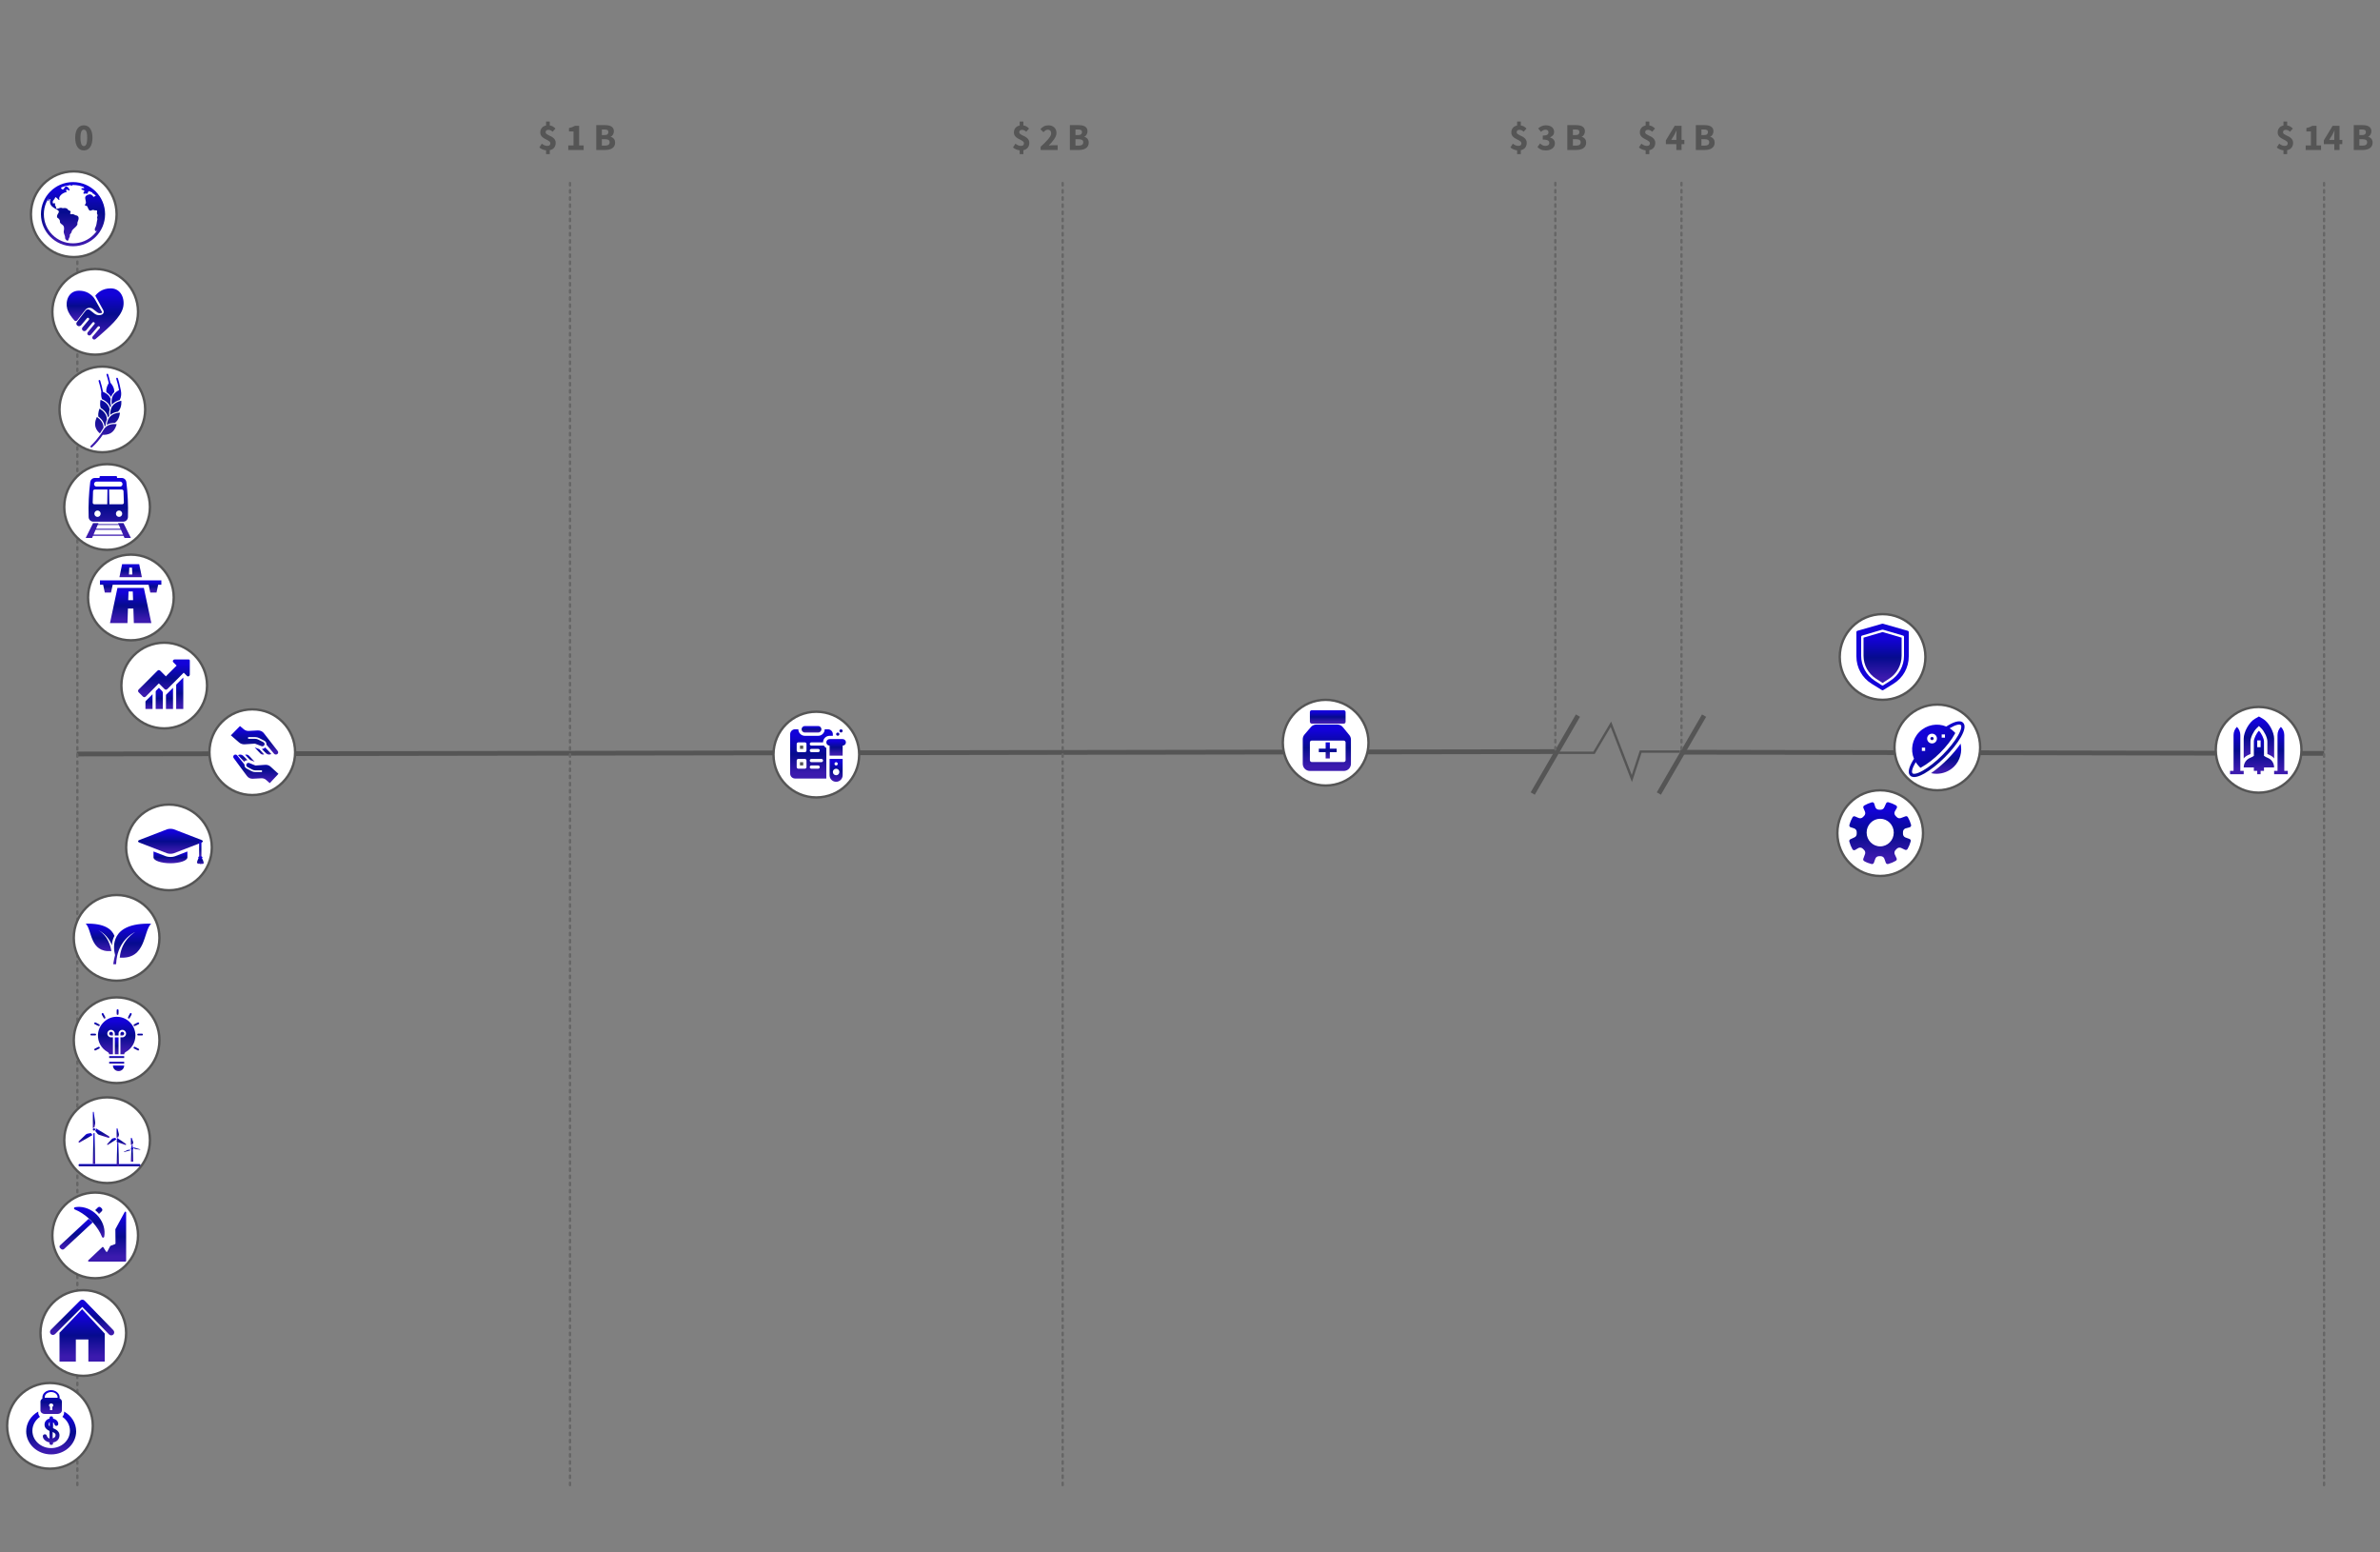 <?xml version="1.0" encoding="UTF-8"?>
<svg width="1000px" height="652px" viewBox="0 0 1000 652" preserveAspectRatio="xMidYMid meet" version="1.1" xmlns="http://www.w3.org/2000/svg" xmlns:xlink="http://www.w3.org/1999/xlink">
    <rect x="0" y="0" width="1000" height="652" fill="#808080" stroke="none"/>
    <title>Viz 2 Outline_Desktop</title>
    <desc>Created with Sketch.</desc>
    <defs>
    <linearGradient x1="50%" y1="12.111%" x2="50%" y2="89.495%" id="linearGradient-1">
        <stop stop-color="#1302D9" offset="0%"></stop>
        <stop stop-color="#060B8E" offset="49.546%"></stop>
        <stop stop-color="#3B1AAE" offset="100%"></stop>
    </linearGradient>
    <linearGradient x1="50%" y1="12.111%" x2="50%" y2="89.495%" id="linearGradient-2">
        <stop stop-color="#1302D9" offset="0%"></stop>
        <stop stop-color="#060B8E" offset="49.546%"></stop>
        <stop stop-color="#3B1AAE" offset="100%"></stop>
    </linearGradient>
    <linearGradient x1="50%" y1="12.111%" x2="50%" y2="89.495%" id="linearGradient-3">
        <stop stop-color="#1302D9" offset="0%"></stop>
        <stop stop-color="#060B8E" offset="49.546%"></stop>
        <stop stop-color="#3B1AAE" offset="100%"></stop>
    </linearGradient>
    <linearGradient x1="50%" y1="12.111%" x2="50%" y2="89.495%" id="linearGradient-4">
        <stop stop-color="#1302D9" offset="0%"></stop>
        <stop stop-color="#060B8E" offset="49.546%"></stop>
        <stop stop-color="#3B1AAE" offset="100%"></stop>
    </linearGradient>
    <linearGradient x1="50%" y1="12.111%" x2="50%" y2="89.495%" id="linearGradient-5">
        <stop stop-color="#1302D9" offset="0%"></stop>
        <stop stop-color="#060B8E" offset="49.546%"></stop>
        <stop stop-color="#3B1AAE" offset="100%"></stop>
    </linearGradient>
    <linearGradient x1="50%" y1="12.111%" x2="50%" y2="89.495%" id="linearGradient-6">
        <stop stop-color="#1302D9" offset="0%"></stop>
        <stop stop-color="#060B8E" offset="49.546%"></stop>
        <stop stop-color="#3B1AAE" offset="100%"></stop>
    </linearGradient>
    <linearGradient x1="50%" y1="12.111%" x2="50%" y2="89.495%" id="linearGradient-7">
        <stop stop-color="#1302D9" offset="0%"></stop>
        <stop stop-color="#060B8E" offset="49.546%"></stop>
        <stop stop-color="#3B1AAE" offset="100%"></stop>
    </linearGradient>
    <linearGradient x1="50%" y1="12.111%" x2="50%" y2="89.495%" id="linearGradient-8">
        <stop stop-color="#1302D9" offset="0%"></stop>
        <stop stop-color="#060B8E" offset="49.546%"></stop>
        <stop stop-color="#3B1AAE" offset="100%"></stop>
    </linearGradient>
    <linearGradient x1="50%" y1="12.111%" x2="50%" y2="89.495%" id="linearGradient-9">
        <stop stop-color="#1302D9" offset="0%"></stop>
        <stop stop-color="#060B8E" offset="49.546%"></stop>
        <stop stop-color="#3B1AAE" offset="100%"></stop>
    </linearGradient>
    <linearGradient x1="50%" y1="12.111%" x2="50%" y2="89.495%" id="linearGradient-10">
        <stop stop-color="#1302D9" offset="0%"></stop>
        <stop stop-color="#060B8E" offset="49.546%"></stop>
        <stop stop-color="#3B1AAE" offset="100%"></stop>
    </linearGradient>
    <linearGradient x1="50%" y1="12.111%" x2="50%" y2="89.495%" id="linearGradient-11">
        <stop stop-color="#1302D9" offset="0%"></stop>
        <stop stop-color="#060B8E" offset="49.546%"></stop>
        <stop stop-color="#3B1AAE" offset="100%"></stop>
    </linearGradient>
    <linearGradient x1="50%" y1="12.111%" x2="50%" y2="89.495%" id="linearGradient-12">
        <stop stop-color="#1302D9" offset="0%"></stop>
        <stop stop-color="#060B8E" offset="49.546%"></stop>
        <stop stop-color="#3B1AAE" offset="100%"></stop>
    </linearGradient>
    <linearGradient x1="50%" y1="12.111%" x2="50%" y2="89.495%" id="linearGradient-13">
        <stop stop-color="#1302D9" offset="0%"></stop>
        <stop stop-color="#060B8E" offset="49.546%"></stop>
        <stop stop-color="#3B1AAE" offset="100%"></stop>
    </linearGradient>
    <linearGradient x1="50%" y1="12.111%" x2="50%" y2="89.495%" id="linearGradient-14">
        <stop stop-color="#1302D9" offset="0%"></stop>
        <stop stop-color="#060B8E" offset="49.546%"></stop>
        <stop stop-color="#3B1AAE" offset="100%"></stop>
    </linearGradient>
    <linearGradient x1="50%" y1="12.111%" x2="50%" y2="89.495%" id="linearGradient-15">
        <stop stop-color="#1302D9" offset="0%"></stop>
        <stop stop-color="#060B8E" offset="49.546%"></stop>
        <stop stop-color="#3B1AAE" offset="100%"></stop>
    </linearGradient>
    <linearGradient x1="50%" y1="12.111%" x2="50%" y2="89.495%" id="linearGradient-16">
        <stop stop-color="#1302D9" offset="0%"></stop>
        <stop stop-color="#060B8E" offset="49.546%"></stop>
        <stop stop-color="#3B1AAE" offset="100%"></stop>
    </linearGradient>
    <linearGradient x1="50%" y1="12.111%" x2="50%" y2="89.495%" id="linearGradient-17">
        <stop stop-color="#1302D9" offset="0%"></stop>
        <stop stop-color="#060B8E" offset="49.546%"></stop>
        <stop stop-color="#3B1AAE" offset="100%"></stop>
    </linearGradient>
    <linearGradient x1="50%" y1="12.111%" x2="50%" y2="89.495%" id="linearGradient-18">
        <stop stop-color="#1302D9" offset="0%"></stop>
        <stop stop-color="#060B8E" offset="49.546%"></stop>
        <stop stop-color="#3B1AAE" offset="100%"></stop>
    </linearGradient>
    <linearGradient x1="50%" y1="12.111%" x2="50%" y2="89.495%" id="linearGradient-19">
        <stop stop-color="#1302D9" offset="0%"></stop>
        <stop stop-color="#060B8E" offset="49.546%"></stop>
        <stop stop-color="#3B1AAE" offset="100%"></stop>
    </linearGradient>
    <linearGradient x1="50%" y1="12.111%" x2="50%" y2="89.495%" id="linearGradient-20">
        <stop stop-color="#1302D9" offset="0%"></stop>
        <stop stop-color="#060B8E" offset="49.546%"></stop>
        <stop stop-color="#3B1AAE" offset="100%"></stop>
    </linearGradient>
    <linearGradient x1="50%" y1="12.111%" x2="50%" y2="89.495%" id="linearGradient-21">
        <stop stop-color="#1302D9" offset="0%"></stop>
        <stop stop-color="#060B8E" offset="49.546%"></stop>
        <stop stop-color="#3B1AAE" offset="100%"></stop>
    </linearGradient>
    <linearGradient x1="50%" y1="12.111%" x2="50%" y2="89.495%" id="linearGradient-22">
        <stop stop-color="#1302D9" offset="0%"></stop>
        <stop stop-color="#060B8E" offset="49.546%"></stop>
        <stop stop-color="#3B1AAE" offset="100%"></stop>
    </linearGradient>
    <linearGradient x1="50%" y1="12.111%" x2="50%" y2="89.495%" id="linearGradient-23">
        <stop stop-color="#1302D9" offset="0%"></stop>
        <stop stop-color="#060B8E" offset="49.546%"></stop>
        <stop stop-color="#3B1AAE" offset="100%"></stop>
    </linearGradient>
    <linearGradient x1="50%" y1="12.111%" x2="50%" y2="89.495%" id="linearGradient-24">
        <stop stop-color="#1302D9" offset="0%"></stop>
        <stop stop-color="#060B8E" offset="49.546%"></stop>
        <stop stop-color="#3B1AAE" offset="100%"></stop>
    </linearGradient>
    <linearGradient x1="50%" y1="12.111%" x2="50%" y2="89.495%" id="linearGradient-25">
        <stop stop-color="#1302D9" offset="0%"></stop>
        <stop stop-color="#060B8E" offset="49.546%"></stop>
        <stop stop-color="#3B1AAE" offset="100%"></stop>
    </linearGradient>
    <linearGradient x1="50%" y1="12.111%" x2="50%" y2="89.495%" id="linearGradient-26">
        <stop stop-color="#1302D9" offset="0%"></stop>
        <stop stop-color="#060B8E" offset="49.546%"></stop>
        <stop stop-color="#3B1AAE" offset="100%"></stop>
    </linearGradient>
    <linearGradient x1="50%" y1="12.111%" x2="50%" y2="89.495%" id="linearGradient-27">
        <stop stop-color="#1302D9" offset="0%"></stop>
        <stop stop-color="#060B8E" offset="49.546%"></stop>
        <stop stop-color="#3B1AAE" offset="100%"></stop>
    </linearGradient>
    <linearGradient x1="50%" y1="12.111%" x2="50%" y2="89.495%" id="linearGradient-28">
        <stop stop-color="#1302D9" offset="0%"></stop>
        <stop stop-color="#060B8E" offset="49.546%"></stop>
        <stop stop-color="#3B1AAE" offset="100%"></stop>
    </linearGradient>
    <linearGradient x1="50%" y1="12.111%" x2="50%" y2="89.495%" id="linearGradient-29">
        <stop stop-color="#1302D9" offset="0%"></stop>
        <stop stop-color="#060B8E" offset="49.546%"></stop>
        <stop stop-color="#3B1AAE" offset="100%"></stop>
    </linearGradient>
    <linearGradient x1="50%" y1="12.111%" x2="50%" y2="89.495%" id="linearGradient-30">
        <stop stop-color="#1302D9" offset="0%"></stop>
        <stop stop-color="#060B8E" offset="49.546%"></stop>
        <stop stop-color="#3B1AAE" offset="100%"></stop>
    </linearGradient>
    <linearGradient x1="50%" y1="12.111%" x2="50%" y2="89.495%" id="linearGradient-31">
        <stop stop-color="#1302D9" offset="0%"></stop>
        <stop stop-color="#060B8E" offset="49.546%"></stop>
        <stop stop-color="#3B1AAE" offset="100%"></stop>
    </linearGradient>
    <linearGradient x1="50%" y1="12.111%" x2="50%" y2="89.495%" id="linearGradient-32">
        <stop stop-color="#1302D9" offset="0%"></stop>
        <stop stop-color="#060B8E" offset="49.546%"></stop>
        <stop stop-color="#3B1AAE" offset="100%"></stop>
    </linearGradient>
    <linearGradient x1="50%" y1="12.111%" x2="50%" y2="89.495%" id="linearGradient-33">
        <stop stop-color="#1302D9" offset="0%"></stop>
        <stop stop-color="#060B8E" offset="49.546%"></stop>
        <stop stop-color="#3B1AAE" offset="100%"></stop>
    </linearGradient>
    <linearGradient x1="50%" y1="12.111%" x2="50%" y2="89.495%" id="linearGradient-34">
        <stop stop-color="#1302D9" offset="0%"></stop>
        <stop stop-color="#060B8E" offset="49.546%"></stop>
        <stop stop-color="#3B1AAE" offset="100%"></stop>
    </linearGradient>
    <linearGradient x1="50%" y1="12.111%" x2="50%" y2="89.495%" id="linearGradient-35">
        <stop stop-color="#1302D9" offset="0%"></stop>
        <stop stop-color="#060B8E" offset="49.546%"></stop>
        <stop stop-color="#3B1AAE" offset="100%"></stop>
    </linearGradient>
    <linearGradient x1="50%" y1="12.111%" x2="50%" y2="89.495%" id="linearGradient-36">
        <stop stop-color="#1302D9" offset="0%"></stop>
        <stop stop-color="#060B8E" offset="49.546%"></stop>
        <stop stop-color="#3B1AAE" offset="100%"></stop>
    </linearGradient>
    <linearGradient x1="50%" y1="12.111%" x2="50%" y2="89.495%" id="linearGradient-37">
        <stop stop-color="#1302D9" offset="0%"></stop>
        <stop stop-color="#060B8E" offset="49.546%"></stop>
        <stop stop-color="#3B1AAE" offset="100%"></stop>
    </linearGradient>
    <linearGradient x1="50%" y1="12.111%" x2="50%" y2="89.495%" id="linearGradient-38">
        <stop stop-color="#1302D9" offset="0%"></stop>
        <stop stop-color="#060B8E" offset="49.546%"></stop>
        <stop stop-color="#3B1AAE" offset="100%"></stop>
    </linearGradient>
    <linearGradient x1="50%" y1="12.111%" x2="50%" y2="89.495%" id="linearGradient-39">
        <stop stop-color="#1302D9" offset="0%"></stop>
        <stop stop-color="#060B8E" offset="49.546%"></stop>
        <stop stop-color="#3B1AAE" offset="100%"></stop>
    </linearGradient>
    <linearGradient x1="50%" y1="12.111%" x2="50%" y2="89.495%" id="linearGradient-40">
        <stop stop-color="#1302D9" offset="0%"></stop>
        <stop stop-color="#060B8E" offset="49.546%"></stop>
        <stop stop-color="#3B1AAE" offset="100%"></stop>
    </linearGradient>
    <linearGradient x1="50%" y1="12.111%" x2="50%" y2="89.495%" id="linearGradient-41">
        <stop stop-color="#1302D9" offset="0%"></stop>
        <stop stop-color="#060B8E" offset="49.546%"></stop>
        <stop stop-color="#3B1AAE" offset="100%"></stop>
    </linearGradient>
    <linearGradient x1="50%" y1="12.111%" x2="50%" y2="89.495%" id="linearGradient-42">
        <stop stop-color="#1302D9" offset="0%"></stop>
        <stop stop-color="#060B8E" offset="49.546%"></stop>
        <stop stop-color="#3B1AAE" offset="100%"></stop>
    </linearGradient>
    <linearGradient x1="50%" y1="12.111%" x2="50%" y2="89.495%" id="linearGradient-43">
        <stop stop-color="#1302D9" offset="0%"></stop>
        <stop stop-color="#060B8E" offset="49.546%"></stop>
        <stop stop-color="#3B1AAE" offset="100%"></stop>
    </linearGradient>
    <linearGradient x1="50%" y1="12.111%" x2="50%" y2="89.495%" id="linearGradient-44">
        <stop stop-color="#1302D9" offset="0%"></stop>
        <stop stop-color="#060B8E" offset="49.546%"></stop>
        <stop stop-color="#3B1AAE" offset="100%"></stop>
    </linearGradient>
    <linearGradient x1="50%" y1="12.111%" x2="50%" y2="89.495%" id="linearGradient-45">
        <stop stop-color="#1302D9" offset="0%"></stop>
        <stop stop-color="#060B8E" offset="49.546%"></stop>
        <stop stop-color="#3B1AAE" offset="100%"></stop>
    </linearGradient>
    <linearGradient x1="50%" y1="12.111%" x2="50%" y2="89.495%" id="linearGradient-46">
        <stop stop-color="#1302D9" offset="0%"></stop>
        <stop stop-color="#060B8E" offset="49.546%"></stop>
        <stop stop-color="#3B1AAE" offset="100%"></stop>
    </linearGradient>
    <linearGradient x1="50%" y1="12.111%" x2="50%" y2="89.495%" id="linearGradient-47">
        <stop stop-color="#1302D9" offset="0%"></stop>
        <stop stop-color="#060B8E" offset="49.546%"></stop>
        <stop stop-color="#3B1AAE" offset="100%"></stop>
    </linearGradient>
    <linearGradient x1="50%" y1="12.111%" x2="50%" y2="89.495%" id="linearGradient-48">
        <stop stop-color="#1302D9" offset="0%"></stop>
        <stop stop-color="#060B8E" offset="49.546%"></stop>
        <stop stop-color="#3B1AAE" offset="100%"></stop>
    </linearGradient>
    <linearGradient x1="50%" y1="12.111%" x2="50%" y2="89.495%" id="linearGradient-49">
        <stop stop-color="#1302D9" offset="0%"></stop>
        <stop stop-color="#060B8E" offset="49.546%"></stop>
        <stop stop-color="#3B1AAE" offset="100%"></stop>
    </linearGradient>
    <linearGradient x1="50%" y1="12.111%" x2="50%" y2="89.495%" id="linearGradient-50">
        <stop stop-color="#1302D9" offset="0%"></stop>
        <stop stop-color="#060B8E" offset="49.546%"></stop>
        <stop stop-color="#3B1AAE" offset="100%"></stop>
    </linearGradient>
    <linearGradient x1="50%" y1="12.111%" x2="50%" y2="89.495%" id="linearGradient-51">
        <stop stop-color="#1302D9" offset="0%"></stop>
        <stop stop-color="#060B8E" offset="49.546%"></stop>
        <stop stop-color="#3B1AAE" offset="100%"></stop>
    </linearGradient>
    <linearGradient x1="50%" y1="12.111%" x2="50%" y2="89.495%" id="linearGradient-52">
        <stop stop-color="#1302D9" offset="0%"></stop>
        <stop stop-color="#060B8E" offset="49.546%"></stop>
        <stop stop-color="#3B1AAE" offset="100%"></stop>
    </linearGradient>
    <linearGradient x1="50%" y1="12.111%" x2="50%" y2="89.495%" id="linearGradient-53">
        <stop stop-color="#1302D9" offset="0%"></stop>
        <stop stop-color="#060B8E" offset="49.546%"></stop>
        <stop stop-color="#3B1AAE" offset="100%"></stop>
    </linearGradient>
    <linearGradient x1="50%" y1="12.111%" x2="50%" y2="89.495%" id="linearGradient-54">
        <stop stop-color="#1302D9" offset="0%"></stop>
        <stop stop-color="#060B8E" offset="49.546%"></stop>
        <stop stop-color="#3B1AAE" offset="100%"></stop>
    </linearGradient>
    <linearGradient x1="50%" y1="12.111%" x2="50%" y2="89.495%" id="linearGradient-55">
        <stop stop-color="#1302D9" offset="0%"></stop>
        <stop stop-color="#060B8E" offset="49.546%"></stop>
        <stop stop-color="#3B1AAE" offset="100%"></stop>
    </linearGradient>
    <linearGradient x1="50%" y1="12.111%" x2="50%" y2="89.495%" id="linearGradient-56">
        <stop stop-color="#1302D9" offset="0%"></stop>
        <stop stop-color="#060B8E" offset="49.546%"></stop>
        <stop stop-color="#3B1AAE" offset="100%"></stop>
    </linearGradient>
    <linearGradient x1="50%" y1="12.111%" x2="50%" y2="89.495%" id="linearGradient-57">
        <stop stop-color="#1302D9" offset="0%"></stop>
        <stop stop-color="#060B8E" offset="49.546%"></stop>
        <stop stop-color="#3B1AAE" offset="100%"></stop>
    </linearGradient>
    <linearGradient x1="50%" y1="12.111%" x2="50%" y2="89.495%" id="linearGradient-58">
        <stop stop-color="#1302D9" offset="0%"></stop>
        <stop stop-color="#060B8E" offset="49.546%"></stop>
        <stop stop-color="#3B1AAE" offset="100%"></stop>
    </linearGradient>
    <linearGradient x1="50%" y1="12.177%" x2="119.194%" y2="125.734%" id="linearGradient-59">
        <stop stop-color="#1302D9" offset="0%"></stop>
        <stop stop-color="#060B8E" offset="49.546%"></stop>
        <stop stop-color="#3B1AAE" offset="100%"></stop>
    </linearGradient>
    <linearGradient x1="50%" y1="12.111%" x2="50%" y2="89.495%" id="linearGradient-60">
        <stop stop-color="#1302D9" offset="0%"></stop>
        <stop stop-color="#060B8E" offset="49.546%"></stop>
        <stop stop-color="#3B1AAE" offset="100%"></stop>
    </linearGradient>
    <linearGradient x1="50%" y1="12.111%" x2="50%" y2="89.495%" id="linearGradient-61">
        <stop stop-color="#1302D9" offset="0%"></stop>
        <stop stop-color="#060B8E" offset="49.546%"></stop>
        <stop stop-color="#3B1AAE" offset="100%"></stop>
    </linearGradient>
    <linearGradient x1="50%" y1="12.111%" x2="50%" y2="89.495%" id="linearGradient-62">
        <stop stop-color="#1302D9" offset="0%"></stop>
        <stop stop-color="#060B8E" offset="49.546%"></stop>
        <stop stop-color="#3B1AAE" offset="100%"></stop>
    </linearGradient>
    </defs>
    <g id="Viz-2-Outline_Desktop" stroke="none" stroke-width="1" fill="none" fill-rule="evenodd">
        <g id="Group" transform="translate(3, 51.08)">
            <g id="Line" transform="translate(30, 249.92)" stroke="#555555">
                <line x1="674" y1="15" x2="942.5" y2="15.5" id="Line-8-Copy" stroke-width="2" stroke-linecap="square"></line>
                <line x1="0.25" y1="15.75" x2="620.25" y2="14.75" id="Line-8-Copy-3" stroke-width="2" stroke-linecap="square"></line>
                <line x1="611.5" y1="31.5" x2="629.5" y2="0.5" id="Line-13" stroke-width="2" stroke-linecap="square"></line>
                <line x1="664.5" y1="31.5" x2="682.5" y2="0.5" id="Line-13-Copy" stroke-width="2" stroke-linecap="square"></line>
                <polyline id="Path-6" points="621.881 15.25 636.763 15.25 643.856 3.256 652.654 26.074 656.374 14.75 672.881 14.75"></polyline>
            </g>
            <g id="Vertical-Lines" transform="translate(29, 24.92)" stroke="#666666" stroke-dasharray="1,2" stroke-linecap="round">
                <line x1="0.5" y1="0.894" x2="0.5" y2="548.106" id="Line-10-Copy"></line>
                <line x1="674.5" y1="0.836" x2="674.5" y2="238.5" id="Line-10-Copy-13"></line>
                <line x1="414.5" y1="0.894" x2="414.5" y2="548.106" id="Line-10-Copy-10"></line>
                <line x1="621.5" y1="0.836" x2="621.5" y2="239.5" id="Line-10-Copy-12"></line>
                <line x1="944.5" y1="0.894" x2="944.5" y2="548.106" id="Line-10-Copy-15"></line>
                <line x1="207.5" y1="0.894" x2="207.5" y2="548.106" id="Line-10-Copy-9"></line>
            </g>
            <g id="Values" transform="translate(28.592, 0)" fill="#555555" fill-rule="nonzero">
                <path d="M3.632,12.112 C4.176,12.112 4.672,11.997 5.12,11.768 C5.568,11.539 5.949,11.2 6.264,10.752 C6.579,10.304 6.824,9.749 7,9.088 C7.176,8.427 7.264,7.664 7.264,6.8 C7.264,5.936 7.176,5.179 7,4.528 C6.824,3.877 6.579,3.331 6.264,2.888 C5.949,2.445 5.568,2.115 5.12,1.896 C4.672,1.677 4.176,1.568 3.632,1.568 C3.088,1.568 2.592,1.677 2.144,1.896 C1.696,2.115 1.315,2.445 1,2.888 C0.685,3.331 0.44,3.877 0.264,4.528 C0.088,5.179 6.03961325e-14,5.936 6.03961325e-14,6.8 C6.03961325e-14,7.664 0.088,8.427 0.264,9.088 C0.44,9.749 0.685,10.304 1,10.752 C1.315,11.2 1.696,11.539 2.144,11.768 C2.592,11.997 3.088,12.112 3.632,12.112 Z M3.632,10.288 C3.44,10.288 3.259,10.237 3.088,10.136 C2.917,10.035 2.768,9.851 2.64,9.584 C2.512,9.317 2.411,8.96 2.336,8.512 C2.261,8.064 2.224,7.493 2.224,6.8 C2.224,6.107 2.261,5.539 2.336,5.096 C2.411,4.653 2.512,4.307 2.64,4.056 C2.768,3.805 2.917,3.632 3.088,3.536 C3.259,3.44 3.44,3.392 3.632,3.392 C3.835,3.392 4.021,3.44 4.192,3.536 C4.363,3.632 4.512,3.805 4.64,4.056 C4.768,4.307 4.867,4.653 4.936,5.096 C5.005,5.539 5.04,6.107 5.04,6.8 C5.04,7.493 5.005,8.064 4.936,8.512 C4.867,8.96 4.768,9.317 4.64,9.584 C4.512,9.851 4.363,10.035 4.192,10.136 C4.021,10.237 3.835,10.288 3.632,10.288 Z" id="0"></path>
                <path d="M199.4,13.68 L199.4,12.016 C200.232,11.835 200.856,11.469 201.272,10.92 C201.688,10.371 201.896,9.712 201.896,8.944 C201.896,8.432 201.792,8.003 201.584,7.656 C201.376,7.309 201.115,7.013 200.8,6.768 C200.485,6.523 200.147,6.315 199.784,6.144 C199.421,5.973 199.083,5.808 198.768,5.648 C198.453,5.488 198.192,5.32 197.984,5.144 C197.776,4.968 197.672,4.752 197.672,4.496 C197.672,4.133 197.773,3.872 197.976,3.712 C198.179,3.552 198.472,3.472 198.856,3.472 C199.197,3.472 199.501,3.539 199.768,3.672 C200.035,3.805 200.312,4.005 200.6,4.272 L200.6,4.272 L201.784,2.928 C201.475,2.597 201.128,2.315 200.744,2.08 C200.36,1.845 199.912,1.691 199.4,1.616 L199.4,1.616 L199.4,-2.04281037e-14 L197.848,-2.04281037e-14 L197.848,1.648 C197.091,1.797 196.496,2.131 196.064,2.648 C195.632,3.165 195.416,3.819 195.416,4.608 C195.416,5.088 195.52,5.493 195.728,5.824 C195.936,6.155 196.197,6.443 196.512,6.688 C196.827,6.933 197.165,7.144 197.528,7.32 C197.891,7.496 198.229,7.672 198.544,7.848 C198.859,8.024 199.12,8.208 199.328,8.4 C199.536,8.592 199.64,8.827 199.64,9.104 C199.64,9.477 199.536,9.755 199.328,9.936 C199.12,10.117 198.792,10.208 198.344,10.208 C197.96,10.208 197.584,10.131 197.216,9.976 C196.848,9.821 196.461,9.589 196.056,9.28 L196.056,9.28 L195.032,10.864 C195.405,11.205 195.851,11.48 196.368,11.688 C196.885,11.896 197.379,12.027 197.848,12.08 L197.848,12.08 L197.848,13.68 L199.4,13.68 Z M213.64,11.92 L213.64,10.016 L211.736,10.016 L211.736,1.76 L210.008,1.76 C209.645,1.973 209.272,2.155 208.888,2.304 C208.504,2.453 208.035,2.581 207.48,2.688 L207.48,2.688 L207.48,4.144 L209.384,4.144 L209.384,10.016 L207.176,10.016 L207.176,11.92 L213.64,11.92 Z M222.808,11.92 C223.373,11.92 223.901,11.859 224.392,11.736 C224.883,11.613 225.312,11.427 225.68,11.176 C226.048,10.925 226.336,10.608 226.544,10.224 C226.752,9.84 226.856,9.381 226.856,8.848 C226.856,8.496 226.808,8.184 226.712,7.912 C226.616,7.64 226.483,7.403 226.312,7.2 C226.141,6.997 225.944,6.829 225.72,6.696 C225.496,6.563 225.251,6.464 224.984,6.4 L224.984,6.4 L224.984,6.336 C225.197,6.261 225.387,6.144 225.552,5.984 C225.717,5.824 225.859,5.643 225.976,5.44 C226.093,5.237 226.184,5.019 226.248,4.784 C226.312,4.549 226.344,4.315 226.344,4.08 C226.344,3.579 226.245,3.163 226.048,2.832 C225.851,2.501 225.579,2.235 225.232,2.032 C224.885,1.829 224.48,1.688 224.016,1.608 C223.552,1.528 223.048,1.488 222.504,1.488 L222.504,1.488 L218.936,1.488 L218.936,11.92 L222.808,11.92 Z M222.392,5.664 L221.288,5.664 L221.288,3.312 L222.408,3.312 C222.963,3.312 223.373,3.397 223.64,3.568 C223.907,3.739 224.04,4.027 224.04,4.432 C224.04,4.805 223.909,5.104 223.648,5.328 C223.387,5.552 222.968,5.664 222.392,5.664 L222.392,5.664 Z M222.616,10.096 L221.288,10.096 L221.288,7.408 L222.616,7.408 C223.267,7.408 223.752,7.507 224.072,7.704 C224.392,7.901 224.552,8.229 224.552,8.688 C224.552,9.627 223.907,10.096 222.616,10.096 L222.616,10.096 Z" id="$1B"></path>
                <path d="M398.4,13.68 L398.4,12.016 C399.232,11.835 399.856,11.469 400.272,10.92 C400.688,10.371 400.896,9.712 400.896,8.944 C400.896,8.432 400.792,8.003 400.584,7.656 C400.376,7.309 400.115,7.013 399.8,6.768 C399.485,6.523 399.147,6.315 398.784,6.144 C398.421,5.973 398.083,5.808 397.768,5.648 C397.453,5.488 397.192,5.32 396.984,5.144 C396.776,4.968 396.672,4.752 396.672,4.496 C396.672,4.133 396.773,3.872 396.976,3.712 C397.179,3.552 397.472,3.472 397.856,3.472 C398.197,3.472 398.501,3.539 398.768,3.672 C399.035,3.805 399.312,4.005 399.6,4.272 L399.6,4.272 L400.784,2.928 C400.475,2.597 400.128,2.315 399.744,2.08 C399.36,1.845 398.912,1.691 398.4,1.616 L398.4,1.616 L398.4,-2.04281037e-14 L396.848,-2.04281037e-14 L396.848,1.648 C396.091,1.797 395.496,2.131 395.064,2.648 C394.632,3.165 394.416,3.819 394.416,4.608 C394.416,5.088 394.52,5.493 394.728,5.824 C394.936,6.155 395.197,6.443 395.512,6.688 C395.827,6.933 396.165,7.144 396.528,7.32 C396.891,7.496 397.229,7.672 397.544,7.848 C397.859,8.024 398.12,8.208 398.328,8.4 C398.536,8.592 398.64,8.827 398.64,9.104 C398.64,9.477 398.536,9.755 398.328,9.936 C398.12,10.117 397.792,10.208 397.344,10.208 C396.96,10.208 396.584,10.131 396.216,9.976 C395.848,9.821 395.461,9.589 395.056,9.28 L395.056,9.28 L394.032,10.864 C394.405,11.205 394.851,11.48 395.368,11.688 C395.885,11.896 396.379,12.027 396.848,12.08 L396.848,12.08 L396.848,13.68 L398.4,13.68 Z M412.8,11.92 L412.8,9.936 L410.752,9.936 C410.507,9.936 410.227,9.949 409.912,9.976 C409.597,10.003 409.312,10.032 409.056,10.064 C409.472,9.637 409.875,9.203 410.264,8.76 C410.653,8.317 411,7.875 411.304,7.432 C411.608,6.989 411.851,6.547 412.032,6.104 C412.213,5.661 412.304,5.227 412.304,4.8 C412.304,4.309 412.224,3.867 412.064,3.472 C411.904,3.077 411.675,2.739 411.376,2.456 C411.077,2.173 410.723,1.955 410.312,1.8 C409.901,1.645 409.445,1.568 408.944,1.568 C408.219,1.568 407.595,1.704 407.072,1.976 C406.549,2.248 406.037,2.651 405.536,3.184 L405.536,3.184 L406.816,4.448 C407.072,4.171 407.344,3.928 407.632,3.72 C407.92,3.512 408.251,3.408 408.624,3.408 C409.072,3.408 409.424,3.539 409.68,3.8 C409.936,4.061 410.064,4.443 410.064,4.944 C410.064,5.307 409.955,5.688 409.736,6.088 C409.517,6.488 409.213,6.92 408.824,7.384 C408.435,7.848 407.971,8.344 407.432,8.872 C406.893,9.4 406.299,9.968 405.648,10.576 L405.648,10.576 L405.648,11.92 L412.8,11.92 Z M421.808,11.92 C422.373,11.92 422.901,11.859 423.392,11.736 C423.883,11.613 424.312,11.427 424.68,11.176 C425.048,10.925 425.336,10.608 425.544,10.224 C425.752,9.84 425.856,9.381 425.856,8.848 C425.856,8.496 425.808,8.184 425.712,7.912 C425.616,7.64 425.483,7.403 425.312,7.2 C425.141,6.997 424.944,6.829 424.72,6.696 C424.496,6.563 424.251,6.464 423.984,6.4 L423.984,6.4 L423.984,6.336 C424.197,6.261 424.387,6.144 424.552,5.984 C424.717,5.824 424.859,5.643 424.976,5.44 C425.093,5.237 425.184,5.019 425.248,4.784 C425.312,4.549 425.344,4.315 425.344,4.08 C425.344,3.579 425.245,3.163 425.048,2.832 C424.851,2.501 424.579,2.235 424.232,2.032 C423.885,1.829 423.48,1.688 423.016,1.608 C422.552,1.528 422.048,1.488 421.504,1.488 L421.504,1.488 L417.936,1.488 L417.936,11.92 L421.808,11.92 Z M421.392,5.664 L420.288,5.664 L420.288,3.312 L421.408,3.312 C421.963,3.312 422.373,3.397 422.64,3.568 C422.907,3.739 423.04,4.027 423.04,4.432 C423.04,4.805 422.909,5.104 422.648,5.328 C422.387,5.552 421.968,5.664 421.392,5.664 L421.392,5.664 Z M421.616,10.096 L420.288,10.096 L420.288,7.408 L421.616,7.408 C422.267,7.408 422.752,7.507 423.072,7.704 C423.392,7.901 423.552,8.229 423.552,8.688 C423.552,9.627 422.907,10.096 421.616,10.096 L421.616,10.096 Z" id="$2B"></path>
                <path d="M661.4,13.68 L661.4,12.016 C662.232,11.835 662.856,11.469 663.272,10.92 C663.688,10.371 663.896,9.712 663.896,8.944 C663.896,8.432 663.792,8.003 663.584,7.656 C663.376,7.309 663.115,7.013 662.8,6.768 C662.485,6.523 662.147,6.315 661.784,6.144 C661.421,5.973 661.083,5.808 660.768,5.648 C660.453,5.488 660.192,5.32 659.984,5.144 C659.776,4.968 659.672,4.752 659.672,4.496 C659.672,4.133 659.773,3.872 659.976,3.712 C660.179,3.552 660.472,3.472 660.856,3.472 C661.197,3.472 661.501,3.539 661.768,3.672 C662.035,3.805 662.312,4.005 662.6,4.272 L662.6,4.272 L663.784,2.928 C663.475,2.597 663.128,2.315 662.744,2.08 C662.36,1.845 661.912,1.691 661.4,1.616 L661.4,1.616 L661.4,-2.04281037e-14 L659.848,-2.04281037e-14 L659.848,1.648 C659.091,1.797 658.496,2.131 658.064,2.648 C657.632,3.165 657.416,3.819 657.416,4.608 C657.416,5.088 657.52,5.493 657.728,5.824 C657.936,6.155 658.197,6.443 658.512,6.688 C658.827,6.933 659.165,7.144 659.528,7.32 C659.891,7.496 660.229,7.672 660.544,7.848 C660.859,8.024 661.12,8.208 661.328,8.4 C661.536,8.592 661.64,8.827 661.64,9.104 C661.64,9.477 661.536,9.755 661.328,9.936 C661.12,10.117 660.792,10.208 660.344,10.208 C659.96,10.208 659.584,10.131 659.216,9.976 C658.848,9.821 658.461,9.589 658.056,9.28 L658.056,9.28 L657.032,10.864 C657.405,11.205 657.851,11.48 658.368,11.688 C658.885,11.896 659.379,12.027 659.848,12.08 L659.848,12.08 L659.848,13.68 L661.4,13.68 Z M674.952,11.92 L674.952,9.488 L676.12,9.488 L676.12,7.696 L674.952,7.696 L674.952,1.76 L672.072,1.76 L668.36,7.872 L668.36,9.488 L672.76,9.488 L672.76,11.92 L674.952,11.92 Z M672.76,7.696 L670.616,7.696 L671.96,5.488 C672.109,5.2 672.253,4.912 672.392,4.624 C672.531,4.336 672.664,4.053 672.792,3.776 L672.792,3.776 L672.856,3.776 C672.835,4.096 672.813,4.472 672.792,4.904 C672.771,5.336 672.76,5.717 672.76,6.048 L672.76,6.048 L672.76,7.696 Z M684.808,11.92 C685.373,11.92 685.901,11.859 686.392,11.736 C686.883,11.613 687.312,11.427 687.68,11.176 C688.048,10.925 688.336,10.608 688.544,10.224 C688.752,9.84 688.856,9.381 688.856,8.848 C688.856,8.496 688.808,8.184 688.712,7.912 C688.616,7.64 688.483,7.403 688.312,7.2 C688.141,6.997 687.944,6.829 687.72,6.696 C687.496,6.563 687.251,6.464 686.984,6.4 L686.984,6.4 L686.984,6.336 C687.197,6.261 687.387,6.144 687.552,5.984 C687.717,5.824 687.859,5.643 687.976,5.44 C688.093,5.237 688.184,5.019 688.248,4.784 C688.312,4.549 688.344,4.315 688.344,4.08 C688.344,3.579 688.245,3.163 688.048,2.832 C687.851,2.501 687.579,2.235 687.232,2.032 C686.885,1.829 686.48,1.688 686.016,1.608 C685.552,1.528 685.048,1.488 684.504,1.488 L684.504,1.488 L680.936,1.488 L680.936,11.92 L684.808,11.92 Z M684.392,5.664 L683.288,5.664 L683.288,3.312 L684.408,3.312 C684.963,3.312 685.373,3.397 685.64,3.568 C685.907,3.739 686.04,4.027 686.04,4.432 C686.04,4.805 685.909,5.104 685.648,5.328 C685.387,5.552 684.968,5.664 684.392,5.664 L684.392,5.664 Z M684.616,10.096 L683.288,10.096 L683.288,7.408 L684.616,7.408 C685.267,7.408 685.752,7.507 686.072,7.704 C686.392,7.901 686.552,8.229 686.552,8.688 C686.552,9.627 685.907,10.096 684.616,10.096 L684.616,10.096 Z" id="$4B"></path>
                <path d="M607.4,13.68 L607.4,12.016 C608.232,11.835 608.856,11.469 609.272,10.92 C609.688,10.371 609.896,9.712 609.896,8.944 C609.896,8.432 609.792,8.003 609.584,7.656 C609.376,7.309 609.115,7.013 608.8,6.768 C608.485,6.523 608.147,6.315 607.784,6.144 C607.421,5.973 607.083,5.808 606.768,5.648 C606.453,5.488 606.192,5.32 605.984,5.144 C605.776,4.968 605.672,4.752 605.672,4.496 C605.672,4.133 605.773,3.872 605.976,3.712 C606.179,3.552 606.472,3.472 606.856,3.472 C607.197,3.472 607.501,3.539 607.768,3.672 C608.035,3.805 608.312,4.005 608.6,4.272 L608.6,4.272 L609.784,2.928 C609.475,2.597 609.128,2.315 608.744,2.08 C608.36,1.845 607.912,1.691 607.4,1.616 L607.4,1.616 L607.4,-2.04281037e-14 L605.848,-2.04281037e-14 L605.848,1.648 C605.091,1.797 604.496,2.131 604.064,2.648 C603.632,3.165 603.416,3.819 603.416,4.608 C603.416,5.088 603.52,5.493 603.728,5.824 C603.936,6.155 604.197,6.443 604.512,6.688 C604.827,6.933 605.165,7.144 605.528,7.32 C605.891,7.496 606.229,7.672 606.544,7.848 C606.859,8.024 607.12,8.208 607.328,8.4 C607.536,8.592 607.64,8.827 607.64,9.104 C607.64,9.477 607.536,9.755 607.328,9.936 C607.12,10.117 606.792,10.208 606.344,10.208 C605.96,10.208 605.584,10.131 605.216,9.976 C604.848,9.821 604.461,9.589 604.056,9.28 L604.056,9.28 L603.032,10.864 C603.405,11.205 603.851,11.48 604.368,11.688 C604.885,11.896 605.379,12.027 605.848,12.08 L605.848,12.08 L605.848,13.68 L607.4,13.68 Z M617.944,12.112 C618.456,12.112 618.941,12.045 619.4,11.912 C619.859,11.779 620.259,11.587 620.6,11.336 C620.941,11.085 621.213,10.776 621.416,10.408 C621.619,10.04 621.72,9.621 621.72,9.152 C621.72,8.491 621.531,7.955 621.152,7.544 C620.773,7.133 620.291,6.843 619.704,6.672 L619.704,6.672 L619.704,6.608 C620.248,6.373 620.667,6.072 620.96,5.704 C621.253,5.336 621.4,4.885 621.4,4.352 C621.4,3.904 621.315,3.509 621.144,3.168 C620.973,2.827 620.736,2.536 620.432,2.296 C620.128,2.056 619.76,1.875 619.328,1.752 C618.896,1.629 618.419,1.568 617.896,1.568 C617.267,1.568 616.693,1.683 616.176,1.912 C615.659,2.141 615.165,2.459 614.696,2.864 L614.696,2.864 L615.88,4.304 C616.2,4.027 616.507,3.808 616.8,3.648 C617.093,3.488 617.421,3.408 617.784,3.408 C618.189,3.408 618.499,3.507 618.712,3.704 C618.925,3.901 619.032,4.176 619.032,4.528 C619.032,4.731 618.992,4.915 618.912,5.08 C618.832,5.245 618.699,5.389 618.512,5.512 C618.325,5.635 618.08,5.728 617.776,5.792 C617.472,5.856 617.091,5.888 616.632,5.888 L616.632,5.888 L616.632,7.552 C617.187,7.552 617.64,7.587 617.992,7.656 C618.344,7.725 618.621,7.821 618.824,7.944 C619.027,8.067 619.168,8.219 619.248,8.4 C619.328,8.581 619.368,8.784 619.368,9.008 C619.368,9.392 619.219,9.688 618.92,9.896 C618.621,10.104 618.221,10.208 617.72,10.208 C617.283,10.208 616.88,10.112 616.512,9.92 C616.144,9.728 615.805,9.483 615.496,9.184 L615.496,9.184 L614.408,10.672 C614.781,11.109 615.256,11.459 615.832,11.72 C616.408,11.981 617.112,12.112 617.944,12.112 Z M630.808,11.92 C631.373,11.92 631.901,11.859 632.392,11.736 C632.883,11.613 633.312,11.427 633.68,11.176 C634.048,10.925 634.336,10.608 634.544,10.224 C634.752,9.84 634.856,9.381 634.856,8.848 C634.856,8.496 634.808,8.184 634.712,7.912 C634.616,7.64 634.483,7.403 634.312,7.2 C634.141,6.997 633.944,6.829 633.72,6.696 C633.496,6.563 633.251,6.464 632.984,6.4 L632.984,6.4 L632.984,6.336 C633.197,6.261 633.387,6.144 633.552,5.984 C633.717,5.824 633.859,5.643 633.976,5.44 C634.093,5.237 634.184,5.019 634.248,4.784 C634.312,4.549 634.344,4.315 634.344,4.08 C634.344,3.579 634.245,3.163 634.048,2.832 C633.851,2.501 633.579,2.235 633.232,2.032 C632.885,1.829 632.48,1.688 632.016,1.608 C631.552,1.528 631.048,1.488 630.504,1.488 L630.504,1.488 L626.936,1.488 L626.936,11.92 L630.808,11.92 Z M630.392,5.664 L629.288,5.664 L629.288,3.312 L630.408,3.312 C630.963,3.312 631.373,3.397 631.64,3.568 C631.907,3.739 632.04,4.027 632.04,4.432 C632.04,4.805 631.909,5.104 631.648,5.328 C631.387,5.552 630.968,5.664 630.392,5.664 L630.392,5.664 Z M630.616,10.096 L629.288,10.096 L629.288,7.408 L630.616,7.408 C631.267,7.408 631.752,7.507 632.072,7.704 C632.392,7.901 632.552,8.229 632.552,8.688 C632.552,9.627 631.907,10.096 630.616,10.096 L630.616,10.096 Z" id="$3B"></path>
                <path d="M929.4,13.68 L929.4,12.016 C930.232,11.835 930.856,11.469 931.272,10.92 C931.688,10.371 931.896,9.712 931.896,8.944 C931.896,8.432 931.792,8.003 931.584,7.656 C931.376,7.309 931.115,7.013 930.8,6.768 C930.485,6.523 930.147,6.315 929.784,6.144 C929.421,5.973 929.083,5.808 928.768,5.648 C928.453,5.488 928.192,5.32 927.984,5.144 C927.776,4.968 927.672,4.752 927.672,4.496 C927.672,4.133 927.773,3.872 927.976,3.712 C928.179,3.552 928.472,3.472 928.856,3.472 C929.197,3.472 929.501,3.539 929.768,3.672 C930.035,3.805 930.312,4.005 930.6,4.272 L930.6,4.272 L931.784,2.928 C931.475,2.597 931.128,2.315 930.744,2.08 C930.36,1.845 929.912,1.691 929.4,1.616 L929.4,1.616 L929.4,-2.04281037e-14 L927.848,-2.04281037e-14 L927.848,1.648 C927.091,1.797 926.496,2.131 926.064,2.648 C925.632,3.165 925.416,3.819 925.416,4.608 C925.416,5.088 925.52,5.493 925.728,5.824 C925.936,6.155 926.197,6.443 926.512,6.688 C926.827,6.933 927.165,7.144 927.528,7.32 C927.891,7.496 928.229,7.672 928.544,7.848 C928.859,8.024 929.12,8.208 929.328,8.4 C929.536,8.592 929.64,8.827 929.64,9.104 C929.64,9.477 929.536,9.755 929.328,9.936 C929.12,10.117 928.792,10.208 928.344,10.208 C927.96,10.208 927.584,10.131 927.216,9.976 C926.848,9.821 926.461,9.589 926.056,9.28 L926.056,9.28 L925.032,10.864 C925.405,11.205 925.851,11.48 926.368,11.688 C926.885,11.896 927.379,12.027 927.848,12.08 L927.848,12.08 L927.848,13.68 L929.4,13.68 Z M943.64,11.92 L943.64,10.016 L941.736,10.016 L941.736,1.76 L940.008,1.76 C939.645,1.973 939.272,2.155 938.888,2.304 C938.504,2.453 938.035,2.581 937.48,2.688 L937.48,2.688 L937.48,4.144 L939.384,4.144 L939.384,10.016 L937.176,10.016 L937.176,11.92 L943.64,11.92 Z M951.4,11.92 L951.4,9.488 L952.568,9.488 L952.568,7.696 L951.4,7.696 L951.4,1.76 L948.52,1.76 L944.808,7.872 L944.808,9.488 L949.208,9.488 L949.208,11.92 L951.4,11.92 Z M949.208,7.696 L947.064,7.696 L948.408,5.488 C948.557,5.2 948.701,4.912 948.84,4.624 C948.979,4.336 949.112,4.053 949.24,3.776 L949.24,3.776 L949.304,3.776 C949.283,4.096 949.261,4.472 949.24,4.904 C949.219,5.336 949.208,5.717 949.208,6.048 L949.208,6.048 L949.208,7.696 Z M961.256,11.92 C961.821,11.92 962.349,11.859 962.84,11.736 C963.331,11.613 963.76,11.427 964.128,11.176 C964.496,10.925 964.784,10.608 964.992,10.224 C965.2,9.84 965.304,9.381 965.304,8.848 C965.304,8.496 965.256,8.184 965.16,7.912 C965.064,7.64 964.931,7.403 964.76,7.2 C964.589,6.997 964.392,6.829 964.168,6.696 C963.944,6.563 963.699,6.464 963.432,6.4 L963.432,6.4 L963.432,6.336 C963.645,6.261 963.835,6.144 964,5.984 C964.165,5.824 964.307,5.643 964.424,5.44 C964.541,5.237 964.632,5.019 964.696,4.784 C964.76,4.549 964.792,4.315 964.792,4.08 C964.792,3.579 964.693,3.163 964.496,2.832 C964.299,2.501 964.027,2.235 963.68,2.032 C963.333,1.829 962.928,1.688 962.464,1.608 C962,1.528 961.496,1.488 960.952,1.488 L960.952,1.488 L957.384,1.488 L957.384,11.92 L961.256,11.92 Z M960.84,5.664 L959.736,5.664 L959.736,3.312 L960.856,3.312 C961.411,3.312 961.821,3.397 962.088,3.568 C962.355,3.739 962.488,4.027 962.488,4.432 C962.488,4.805 962.357,5.104 962.096,5.328 C961.835,5.552 961.416,5.664 960.84,5.664 L960.84,5.664 Z M961.064,10.096 L959.736,10.096 L959.736,7.408 L961.064,7.408 C961.715,7.408 962.2,7.507 962.52,7.704 C962.84,7.901 963,8.229 963,8.688 C963,9.627 962.355,10.096 961.064,10.096 L961.064,10.096 Z" id="$14B"></path>
            </g>
            <g class="category-icon" id="world">
                <circle id="circle-world" stroke="#555555" fill="#FFFFFF" cx="28" cy="38.92" r="18"></circle>
                <g id="icon-world" transform="translate(14, 24.92)">
                    <path d="M15.666,0.931 C15.639,0.928 15.613,0.925 15.587,0.921 C15.356,0.889 15.121,0.866 14.884,0.846 C14.809,0.84 14.735,0.834 14.659,0.829 C14.389,0.812 14.115,0.8 13.837,0.8 L13.835,0.8 L13.835,0.8 C13.829,0.8 13.822,0.801 13.816,0.801 C13.64,0.801 13.467,0.808 13.292,0.815 C9.693,0.963 6.469,2.568 4.2,5.061 C4.2,5.062 4.2,5.063 4.199,5.064 C3.636,6.059 2.947,8.131 3.221,8.425 C3.71,8.95 3.35,7.433 4.155,7.678 C3.606,9.667 4.573,10.675 5.733,11.373 C6.494,11.831 7.273,12.199 7.552,12.526 C7.724,12.727 7.776,13.028 7.67,13.24 C7.355,13.877 6.846,14.366 6.958,15.152 C7.033,15.681 7.678,15.56 8.079,16.459 C8.252,16.848 8.117,17.371 8.265,17.58 C8.807,18.342 9.501,18.388 9.76,19.075 C9.97,19.629 9.966,20.252 9.82,20.908 C9.549,22.128 10.452,22.876 10.355,23.921 C10.306,24.445 11.267,25.489 11.643,24.99 C11.812,24.764 11.769,24.601 11.885,24.285 C11.974,24.047 12.228,23.669 12.303,23.402 C12.42,22.991 12.177,22.511 12.671,22.142 C13.111,21.813 13.056,21.119 13.367,20.714 C13.508,20.53 13.669,20.363 13.835,20.201 C14.419,19.635 15.101,19.152 15.481,18.405 C15.614,18.144 15.441,17.77 15.554,17.434 C15.804,16.691 16.243,15.89 15.926,15.152 C15.779,14.811 15.453,14.521 14.995,14.494 C14.665,14.474 14.237,14.141 13.835,14 C13.734,13.965 13.633,13.938 13.537,13.935 C13.151,13.925 12.771,14.108 12.541,13.823 C12.189,13.387 12.994,13.376 12.563,12.722 C12.366,12.424 11.731,12.445 11.488,11.997 C11.143,11.361 10.194,11.303 9.626,11.441 C9.23,11.536 8.963,11.266 8.539,11.286 C8.016,11.311 7.018,11.838 6.686,11.672 C6.509,11.583 6.635,11.07 6.502,10.857 C6.244,10.435 5.928,10.125 6.211,9.546 C5.957,9.107 5.301,9.732 5.204,9.295 C4.95,8.155 5.69,8.225 6.211,6.931 C6.349,6.587 6.908,7.28 7.211,7.501 C7.34,7.596 7.617,8.104 7.949,7.982 C8.111,7.924 7.812,7.478 7.877,7.142 C8.055,6.194 9.271,5.031 10.881,4.689 C11.469,4.346 10.253,4.056 10.881,3.755 C11.552,3.393 11.99,4.378 12.189,3.942 C12.4,3.478 11.439,2.402 10.881,2.26 C10.013,2.388 9.85,3.899 9.2,3.568 C8.95,3.44 8.548,3.149 8.64,2.634 C8.706,2.258 9.132,2.509 9.456,2.273 C10.087,1.811 10.852,2.157 11.628,1.886 C12.098,1.722 11.146,1.184 11.628,1.139 C12.116,1.301 12.105,1.013 12.261,1.002 C12.7,0.972 12.673,1.844 12.936,2.073 C13.149,2.258 13.301,1.66 13.523,1.51 C13.623,1.442 13.728,1.383 13.835,1.331 C15.474,0.539 17.804,1.551 18.308,2.629 C18.703,3.476 17.324,2.779 17.239,3.245 C17.082,4.105 18.302,3.454 18.47,4.346 C18.244,4.637 17.721,5.259 18.275,5.383 C18.775,5.495 19.182,4.994 19.289,5.436 C20.187,5.524 19.699,4.227 20.597,4.315 C21.003,4.661 21.3,4.65 21.545,4.665 C21.832,4.682 22.001,5.577 22.277,5.436 C22.687,5.228 23.037,5.415 23.398,5.311 C23.71,5.221 23.847,6.549 23.329,6.387 C22.729,6.2 22.422,7.003 22.195,6.614 C21.775,5.894 21.029,5.461 20.324,5.691 C17.983,6.452 18.988,7.391 19.118,9.14 C19.144,9.503 18.563,9.94 18.728,10.294 C18.824,10.499 19.398,10.401 19.539,10.566 C20.085,11.208 20.006,12.312 20.97,12.536 C21.534,12.352 22.098,11.992 22.551,12.283 C22.968,12.551 23.506,12.144 23.773,12.536 C23.862,13.053 23.566,13.711 23.913,14.129 C24.236,14.518 23.621,15.199 23.858,15.721 C24.035,16.107 23.78,16.571 23.729,16.996 C23.666,17.516 23.523,18.795 22.94,19.831 C22.611,20.418 23.014,21.082 23.212,21.13 C23.829,21.281 25.054,19.809 25.778,19.018 C25.779,19.016 25.78,19.014 25.78,19.012 C26.472,17.422 26.858,15.668 26.858,13.823 C26.858,7.253 21.991,1.821 15.666,0.931" id="Fill-4" fill="url(#linearGradient-46)"></path>
                    <path d="M13.676,0.494 C21.119,0.494 27.153,6.528 27.153,13.971 C27.153,21.413 21.119,27.447 13.676,27.447 C6.234,27.447 0.2,21.413 0.2,13.971 C0.2,6.528 6.234,0.494 13.676,0.494 Z M13.676,1.719 C6.91,1.719 1.425,7.204 1.425,13.971 C1.425,20.737 6.91,26.222 13.676,26.222 C20.443,26.222 25.928,20.737 25.928,13.971 C25.928,7.204 20.443,1.719 13.676,1.719 Z" id="Oval" fill="url(#linearGradient-20)" fill-rule="nonzero"></path>
                </g>
            </g>
            <g class="category-icon" id="hands-heart">
                <circle id="circle-hands-heart" stroke="#555555" fill="#FFFFFF" cx="37" cy="79.92" r="18"></circle>
                <g id="icon-hands-heart" transform="translate(25, 69.92)">
                    <path d="M7.897,9.141 C8.259,8.678 8.793,8.387 9.398,8.325 C9.988,8.264 10.576,8.453 11.038,8.807 L12.862,10.209 C13.403,10.625 14.135,10.715 14.77,10.442 C14.859,10.404 14.895,10.334 14.909,10.297 C14.923,10.259 14.938,10.183 14.892,10.101 L11.938,4.849 C11.936,4.854 11.934,4.858 11.934,4.858 C11.934,4.858 10.047,1.049 5.068,1.13 C0.869,1.198 -0.656,5.423 0.253,8.773 C0.697,10.408 1.849,12.058 3.297,13.641 C3.597,13.969 4.138,13.952 4.411,13.603 L7.897,9.141 Z" id="Fill-1" fill="url(#linearGradient-1)"></path>
                    <path d="M10.187,19.635 L13.09,16.245 C13.276,16.029 13.608,15.999 13.831,16.179 C14.055,16.359 14.085,16.681 13.9,16.898 L10.953,20.338 C10.662,20.677 10.718,21.183 11.076,21.455 L11.093,21.468 C11.391,21.693 11.809,21.688 12.102,21.456 C12.461,21.172 13.046,20.686 13.959,19.874 C17.567,16.665 22.71,12.341 23.717,8.193 C24.59,4.598 22.896,0.122 18.503,0.14 C14.937,0.155 12.957,2.022 12.044,3.239 L15.431,9.382 C15.603,9.694 15.634,10.066 15.516,10.401 C15.399,10.736 15.141,11.011 14.808,11.157 C13.779,11.607 12.595,11.46 11.717,10.772 L9.79,9.262 C9.552,9.075 9.255,8.963 8.95,8.976 C8.578,8.992 8.248,9.163 8.03,9.447 L4.296,14.323 C3.968,14.751 4.016,15.349 4.409,15.722 L4.425,15.738 C4.892,16.181 5.65,16.139 6.062,15.647 L8.542,12.683 C8.726,12.464 9.057,12.431 9.283,12.608 C9.508,12.786 9.543,13.107 9.36,13.326 L6.667,16.543 C6.336,16.939 6.384,17.517 6.776,17.856 L6.79,17.869 C7.21,18.233 7.859,18.179 8.21,17.753 L10.867,14.523 C11.048,14.302 11.38,14.266 11.607,14.442 L11.607,14.442 C11.834,14.618 11.871,14.939 11.69,15.159 L8.866,18.592 C8.583,18.937 8.629,19.438 8.972,19.729 L8.972,19.729 C9.332,20.034 9.881,19.992 10.187,19.635" id="Fill-4" fill="url(#linearGradient-2)"></path>
                </g>
            </g>
            <g class="category-icon" id="wheat">
                <circle id="circle-wheat" stroke="#555555" fill="#FFFFFF" cx="40" cy="120.92" r="18"></circle>
                <g id="icon-wheat" transform="translate(35, 105.92)" fill="url(#linearGradient-41)">
                    <path d="M0.11,30.864 C0.192,30.954 0.306,31 0.419,31 C0.52,31 0.621,30.964 0.701,30.891 C2.422,29.331 3.919,27.578 5.174,25.671 C5.972,25.71 7.542,25.652 8.793,24.78 C10.547,23.558 11.006,21.2 11.006,21.2 C11.006,21.2 8.624,20.823 6.87,22.045 C6.298,22.445 5.846,22.955 5.538,23.485 C3.432,27.111 0.798,29.675 0.137,30.275 C-0.035,30.43 -0.047,30.693 0.11,30.864 M9.025,13.036 C10,11.828 11.445,11.265 12.264,11.03 C12.309,10.955 12.355,10.881 12.396,10.803 C13.381,8.911 12.691,6.61 12.691,6.61 C12.691,6.61 12.13,3.634 11.51,1.916 C11.444,1.736 11.253,1.634 11.069,1.692 C10.886,1.75 10.785,1.946 10.844,2.129 C11.353,3.708 11.754,5.337 12.023,6.898 C11.27,7.271 10.065,8.025 9.419,9.267 C8.691,10.664 8.878,12.285 9.025,13.036 M3.428,3.082 C3.912,4.579 4.293,6.096 4.559,7.568 C4.491,8.038 4.361,9.384 4.839,10.68 C5.597,10.998 7.18,11.814 8.015,13.351 C8.158,13.613 8.268,13.881 8.356,14.15 C8.44,13.956 8.538,13.764 8.65,13.576 C8.595,13.387 8.234,12.039 8.49,10.544 C8.387,10.271 8.255,10.001 8.089,9.742 C7.332,8.564 6.061,7.919 5.276,7.616 C5.003,6.061 4.605,4.454 4.093,2.869 C4.034,2.686 3.838,2.586 3.654,2.644 C3.47,2.703 3.37,2.899 3.428,3.082 M8.984,9.043 C9.259,8.517 9.62,8.073 10.008,7.703 C10.017,7.528 10.021,7.352 10.008,7.172 C9.898,5.598 8.886,4.31 8.368,3.747 C8.119,2.586 7.804,1.408 7.427,0.241 C7.368,0.059 7.171,-0.042 6.988,0.017 C6.804,0.075 6.703,0.271 6.762,0.454 C7.138,1.618 7.452,2.794 7.698,3.951 C7.25,4.642 6.562,5.956 6.663,7.405 C6.672,7.533 6.689,7.658 6.709,7.781 C7.349,8.175 8.016,8.725 8.501,9.48 C8.565,9.578 8.623,9.679 8.677,9.781 C8.758,9.532 8.859,9.285 8.984,9.043 M4.855,23.694 C5.025,23.368 5.234,23.029 5.49,22.702 C5.494,22.304 5.454,21.891 5.343,21.479 C4.789,19.421 2.721,18.185 2.721,18.185 C2.721,18.185 1.55,20.285 2.104,22.343 C2.44,23.591 3.332,24.536 3.983,25.087 C4.271,24.65 4.839,23.712 4.855,23.694 M10.775,20.246 C12.309,18.76 12.384,16.36 12.384,16.36 C12.384,16.36 9.971,16.367 8.437,17.853 C7.207,19.044 6.915,20.822 6.848,21.48 C8.048,20.756 9.425,20.643 10.275,20.659 C10.449,20.536 10.617,20.399 10.775,20.246 M3.318,18 C3.969,18.47 5.354,19.638 5.816,21.353 C5.89,21.628 5.934,21.903 5.958,22.174 C6.081,22.053 6.211,21.936 6.35,21.826 L6.354,21.723 C6.356,21.652 6.401,20.496 6.932,19.26 C6.928,18.775 6.861,18.266 6.686,17.766 C5.982,15.754 3.828,14.673 3.828,14.673 C3.828,14.673 3.086,16.275 3.318,18 M12.003,15.454 C13.278,13.744 12.966,11.362 12.966,11.362 C12.966,11.362 10.586,11.754 9.31,13.464 C8.287,14.836 8.285,16.638 8.324,17.298 C9.393,16.393 10.733,16.062 11.576,15.942 C11.727,15.792 11.871,15.631 12.003,15.454 M4.267,10.983 C4.267,10.983 6.567,11.709 7.585,13.583 C7.839,14.049 7.987,14.542 8.07,15.021 C7.719,16.355 7.866,17.545 7.875,17.617 L7.889,17.719 C7.684,17.944 7.507,18.183 7.353,18.427 C7.309,18.154 7.243,17.879 7.148,17.606 C6.53,15.842 4.935,14.754 4.306,14.381 C3.785,12.705 4.267,10.983 4.267,10.983" id="Fill-1"></path>
                </g>
            </g>
            <g class="category-icon" id="train">
                <circle id="circle-train" stroke="#555555" fill="#FFFFFF" cx="42" cy="161.92" r="18"></circle>
                <g id="icon-train" transform="translate(33, 148.92)" fill="url(#linearGradient-42)">
                    <path d="M15.364,11.842 L9.941,11.842 L9.843,5.662 L15.209,5.662 C15.58,5.662 15.883,5.96 15.896,6.337 L16.05,11.121 C16.063,11.516 15.752,11.842 15.364,11.842 L15.364,11.842 Z M14.028,17.153 C13.297,17.153 12.705,16.551 12.705,15.808 C12.705,15.064 13.297,14.462 14.028,14.462 C14.759,14.462 15.352,15.064 15.352,15.808 C15.352,16.551 14.759,17.153 14.028,17.153 L14.028,17.153 Z M9.059,11.842 L3.636,11.842 C3.248,11.842 2.937,11.516 2.95,11.121 L3.104,6.337 C3.117,5.96 3.42,5.662 3.791,5.662 L9.157,5.662 L9.059,11.842 Z M4.972,17.153 C4.241,17.153 3.648,16.551 3.648,15.808 C3.648,15.064 4.241,14.462 4.972,14.462 C5.703,14.462 6.295,15.064 6.295,15.808 C6.295,16.551 5.703,17.153 4.972,17.153 L4.972,17.153 Z M3.82,2.624 C4.006,2.434 4.264,2.317 4.548,2.317 L14.452,2.317 C15.02,2.317 15.481,2.786 15.481,3.364 C15.481,3.653 15.366,3.915 15.18,4.105 C14.994,4.294 14.736,4.411 14.452,4.411 L4.548,4.411 C3.98,4.411 3.519,3.942 3.519,3.364 C3.519,3.075 3.634,2.814 3.82,2.624 L3.82,2.624 Z M17.095,2.538 C16.968,1.543 16.137,0.797 15.15,0.797 L13.177,0.797 L13.177,0.399 C13.177,0.179 13.001,0 12.785,0 L6.215,0 C5.999,0 5.823,0.179 5.823,0.399 L5.823,0.797 L3.85,0.797 C2.863,0.797 2.032,1.543 1.905,2.538 C1.33,7.017 1.097,12.222 1.236,17.212 C1.266,18.29 2.136,19.147 3.196,19.147 L15.804,19.147 C16.864,19.147 17.734,18.29 17.764,17.212 C17.903,12.222 17.67,7.017 17.095,2.538 L17.095,2.538 Z M3.303,24.582 L4.174,22.567 L14.826,22.567 L15.697,24.582 L3.303,24.582 Z M5.055,20.53 L13.945,20.53 L14.639,22.133 L4.362,22.133 L5.055,20.53 Z M15.876,19.752 C15.852,19.753 15.828,19.753 15.804,19.753 L13.61,19.753 L13.795,20.183 L5.205,20.183 L5.391,19.753 L3.196,19.753 C3.172,19.753 3.148,19.753 3.124,19.752 L0,26 L2.69,26 L3.078,25.102 L15.922,25.102 L16.31,26 L19,26 L15.876,19.752 Z" id="Fill-1"></path>
                </g>
            </g>
            <g class="category-icon" id="road">
                <circle id="circle-road" stroke="#555555" fill="#FFFFFF" cx="52" cy="199.92" r="18"></circle>
                <g id="icon-road" transform="translate(39, 185.92)">
                    <path d="M9.312,7.92421875e-05 L8.182,5.486 L17.615,5.486 L16.486,7.92421875e-05 L9.312,7.92421875e-05 Z M12.338,1.465 L13.46,1.465 L13.617,4.356 L12.18,4.356 L12.338,1.465 Z" id="Fill-1" fill="url(#linearGradient-43)"></path>
                    <path d="M7.347,9.999 L4.214,24.757 L11.56,24.757 L11.76,18.642 L14.037,18.642 L14.237,24.757 L21.584,24.757 L18.45,9.999 L7.347,9.999 Z M12.002,11.486 L13.796,11.486 L13.915,15.146 L11.882,15.146 L12.002,11.486 Z" id="Fill-2" fill="url(#linearGradient-44)"></path>
                    <polygon id="Fill-3" fill="url(#linearGradient-45)" points="0 6.824 0 8.661 1.336 8.661 2.034 11.932 4.648 11.932 5.345 8.661 20.452 8.661 21.149 11.932 23.764 11.932 24.461 8.661 25.798 8.661 25.798 6.824"></polygon>
                </g>
            </g>
            <g class="category-icon" id="chart">
                <circle id="circle-chart" stroke="#555555" fill="#FFFFFF" cx="66" cy="236.92" r="18"></circle>
                <g id="icon-chart" transform="translate(55, 225.92)">
                    <g id="Group-3" transform="translate(0, 0.037)"></g>
                    <path d="M11.666,7.155 C13.206,5.615 14.703,4.118 16.208,2.612 C16.176,2.578 16.134,2.53 16.09,2.486 C15.657,2.053 15.228,1.616 14.789,1.189 C14.626,1.031 14.588,0.853 14.636,0.644 C14.716,0.295 15.032,0.039 15.39,0.039 C17.342,0.039 19.295,0.041 21.248,0.043 C21.562,0.043 21.751,0.227 21.751,0.528 C21.75,2.48 21.749,4.433 21.747,6.386 C21.746,6.751 21.486,7.074 21.129,7.151 C20.929,7.194 20.754,7.158 20.601,7 C20.187,6.576 19.764,6.16 19.345,5.741 C19.3,5.696 19.253,5.654 19.188,5.592 C19.035,5.75 18.89,5.904 18.741,6.053 C17.292,7.503 15.844,8.953 14.395,10.402 C13.709,11.088 13.023,11.776 12.335,12.46 C11.94,12.852 11.487,12.85 11.096,12.456 C10.556,11.913 10.019,11.367 9.481,10.823 C9.277,10.618 9.068,10.418 8.868,10.209 C8.774,10.109 8.709,10.12 8.616,10.214 C8.166,10.673 7.708,11.124 7.256,11.58 C6.798,12.042 6.345,12.509 5.886,12.97 C5.017,13.842 4.146,14.712 3.276,15.582 C2.868,15.99 2.417,15.992 2.009,15.585 C1.439,15.016 0.869,14.447 0.3,13.877 C-0.1,13.476 -0.101,13.028 0.304,12.624 C0.847,12.082 1.396,11.548 1.939,11.007 C2.633,10.317 3.325,9.625 4.015,8.931 C5.378,7.561 6.74,6.189 8.103,4.818 C8.523,4.396 8.964,4.395 9.384,4.814 C10.109,5.538 10.834,6.262 11.557,6.988 C11.606,7.038 11.635,7.107 11.666,7.155" id="Fill-1" fill="url(#linearGradient-47)"></path>
                    <path d="M19.012,7.653 L19.012,20.838 L16.029,20.838 L16.029,20.631 C16.029,17.777 16.028,14.923 16.028,12.069 C16.028,11.663 16.03,11.258 16.027,10.852 C16.026,10.683 16.081,10.552 16.207,10.428 C17.093,9.556 17.972,8.676 18.853,7.799 C18.897,7.755 18.945,7.715 19.012,7.653" id="Fill-4" fill="url(#linearGradient-48)"></path>
                    <path d="M8.776,11.945 C9.17,12.353 9.53,12.779 9.947,13.14 C10.31,13.454 10.427,13.795 10.421,14.272 C10.395,16.379 10.41,18.486 10.41,20.593 L10.41,20.836 L7.426,20.836 C7.422,20.772 7.416,20.704 7.416,20.636 C7.416,18.251 7.414,15.867 7.421,13.483 C7.421,13.381 7.472,13.256 7.543,13.183 C7.931,12.779 8.332,12.388 8.776,11.945" id="Fill-6" fill="url(#linearGradient-49)"></path>
                    <path d="M11.726,20.837 L11.726,20.633 C11.726,18.777 11.725,16.922 11.73,15.067 C11.731,14.976 11.768,14.86 11.83,14.797 C12.743,13.879 13.662,12.967 14.581,12.054 C14.612,12.023 14.645,11.995 14.698,11.947 L14.698,20.837 L11.726,20.837 Z" id="Fill-8" fill="url(#linearGradient-50)"></path>
                    <path d="M6.086,20.843 L3.122,20.843 C3.118,20.781 3.111,20.725 3.111,20.67 C3.11,19.703 3.108,18.736 3.114,17.769 C3.115,17.689 3.143,17.586 3.197,17.532 C4.131,16.588 5.07,15.65 6.009,14.711 C6.025,14.694 6.045,14.68 6.086,14.646 L6.086,20.843 Z" id="Fill-10" fill="url(#linearGradient-51)"></path>
                </g>
            </g>
            <g class="category-icon" id="hands">
                <circle id="cirlce-hands" stroke="#555555" fill="#FFFFFF" cx="103" cy="264.92" r="18"></circle>
                <g id="icon-hands" transform="translate(94, 253.92)">
                    <path d="M5.81,7.697 L10.032,7.41 C10.092,7.407 10.153,7.415 10.209,7.437 L12.528,8.342 L12.555,8.321 L12.598,8.37 L12.81,8.453 C13.245,8.622 13.75,8.48 14.012,8.114 C14.167,7.896 14.216,7.636 14.149,7.382 C14.082,7.128 13.909,6.92 13.663,6.794 L11.438,5.663 C11.079,5.48 10.674,5.384 10.265,5.384 L7.249,5.384 L7.249,4.66 L10.265,4.66 C10.803,4.66 11.337,4.787 11.809,5.027 L14.034,6.159 C14.467,6.379 14.783,6.762 14.901,7.209 C14.954,7.408 14.965,7.613 14.938,7.814 L18.142,11.637 C18.469,12.028 19.08,12.102 19.504,11.803 C19.926,11.505 20.016,10.938 19.706,10.538 L13.856,2.999 C13.263,2.235 12.306,1.811 11.296,1.861 L7.501,2.056 C7.45,2.059 7.399,2.06 7.349,2.06 C6.656,2.06 5.974,1.818 5.457,1.383 L3.832,0.015 L0,3.912 L3.484,6.934 C4.11,7.477 4.958,7.755 5.81,7.697" id="Fill-1" fill="url(#linearGradient-6)"></path>
                    <path d="M17,11.758 L14.408,9 C14.064,9.383 13.548,9.615 13,9.661 L14.831,11.508 C15.373,12.055 16.309,12.157 17,11.758" id="Fill-4" fill="url(#linearGradient-7)"></path>
                    <path d="M10,15 L7.596,12.446 C7.2,12.025 6.552,11.894 6,12.088 L8.071,14.292 L10,15 Z" id="Fill-6" fill="url(#linearGradient-7)"></path>
                    <path d="M10,9 L12.404,11.554 C12.801,11.975 13.448,12.106 14,11.912 L11.929,9.708 L10,9 Z" id="Fill-8" fill="url(#linearGradient-7)"></path>
                    <path d="M3,12.242 L5.592,15 C5.936,14.617 6.452,14.385 7,14.339 L5.169,12.492 C4.627,11.945 3.691,11.843 3,12.242" id="Fill-10" fill="url(#linearGradient-7)"></path>
                    <path d="M16.672,17.064 C16.075,16.52 15.264,16.241 14.45,16.299 L10.417,16.587 C10.36,16.591 10.301,16.582 10.248,16.56 L8.033,15.653 L8.007,15.674 L7.966,15.626 L7.764,15.542 C7.348,15.372 6.865,15.515 6.616,15.882 C6.467,16.1 6.421,16.361 6.485,16.615 C6.549,16.87 6.714,17.079 6.949,17.205 L9.074,18.339 C9.417,18.522 9.804,18.618 10.194,18.618 L13.076,18.618 L13.076,19.344 L10.194,19.344 C9.681,19.344 9.171,19.216 8.72,18.976 L6.594,17.841 C6.181,17.62 5.879,17.237 5.766,16.789 C5.716,16.589 5.705,16.383 5.731,16.183 L2.67,12.35 C2.358,11.959 1.774,11.884 1.369,12.184 C0.966,12.482 0.88,13.051 1.176,13.452 L6.764,21.008 C7.331,21.775 8.245,22.2 9.21,22.149 L12.835,21.954 C12.883,21.951 12.932,21.95 12.98,21.95 C13.643,21.95 14.294,22.193 14.787,22.629 L16.34,24 L20,20.094 L16.672,17.064 Z" id="Fill-12" fill="url(#linearGradient-8)"></path>
                </g>
            </g>
            <g class="category-icon" id="graduation">
                <circle id="circle-graduation" stroke="#555555" fill="#FFFFFF" cx="68" cy="304.92" r="18"></circle>
                <g id="icon-graduation" transform="translate(55, 296.92)">
                    <path d="M15.085,0.409 C14.279,0.098 12.96,0.098 12.155,0.409 L0.604,4.862 C-0.201,5.173 -0.201,5.681 0.604,5.992 L12.155,10.445 C12.96,10.755 14.279,10.755 15.085,10.445 L26.635,5.992 C27.441,5.681 27.441,5.173 26.635,4.862 L15.085,0.409 Z" id="Fill-1" fill="url(#linearGradient-9)"></path>
                    <path d="M13.62,12.027 C12.903,12.027 12.21,11.913 11.669,11.704 L6.496,9.71 L6.496,12.175 C6.496,13.542 9.685,14.65 13.62,14.65 C17.554,14.65 20.743,13.542 20.743,12.175 L20.743,9.71 L15.57,11.704 C15.029,11.913 14.337,12.027 13.62,12.027" id="Fill-4" fill="url(#linearGradient-10)"></path>
                    <polygon id="Fill-6" fill="url(#linearGradient-11)" points="25.673 12.18 26.629 12.18 26.629 5.427 25.673 5.427"></polygon>
                    <path d="M26.843,12.477 C26.988,12.397 27.079,12.292 27.079,12.175 C27.079,11.927 26.676,11.725 26.18,11.725 C25.682,11.725 25.28,11.927 25.28,12.175 C25.28,12.265 25.334,12.349 25.425,12.419 C25.165,13.027 24.661,14.261 24.766,14.472 C24.907,14.753 25.526,15.034 25.891,14.837 C25.891,14.837 26.172,15.166 26.679,14.903 C26.679,14.903 27.325,15.053 27.607,14.65 C27.607,14.65 27.62,13.895 26.843,12.477" id="Fill-8" fill="url(#linearGradient-12)"></path>
                </g>
            </g>
            <g class="category-icon" id="environment">
                <circle id="circle-environment" stroke="#555555" fill="#FFFFFF" cx="46" cy="342.92" r="18"></circle>
                <g id="icon-environment" transform="translate(33, 336.92)">
                    <path d="M6.936,3.926 C6.867,3.869 6.799,3.81 6.73,3.754 C6.467,3.546 6.197,3.347 5.917,3.166 C5.721,3.041 5.518,2.922 5.306,2.811 C5.306,2.811 5.316,2.815 5.332,2.823 C5.842,3.04 6.327,3.329 6.793,3.65 C7.267,3.976 7.717,4.349 8.141,4.756 C8.989,5.572 9.732,6.537 10.31,7.624 C10.383,7.759 10.457,7.894 10.521,8.035 C10.587,8.175 10.657,8.313 10.719,8.455 L10.899,8.885 C10.931,8.957 10.959,9.029 10.984,9.103 L10.999,9.144 C11.095,7.672 11.46,6.335 12.091,5.152 C11.011,2.389 7.913,-0.198 -5.62500002e-06,0.044 C2.73,2.512 1.591,12.29 10.815,11.541 C10.569,10.058 9.695,6.321 6.936,3.926" id="Fill-1" fill="url(#linearGradient-13)"></path>
                    <path d="M12.347,13.242 C11.816,15.229 11.588,17.063 11.588,17.063 L12.261,17.063 L12.786,17.063 C12.835,15.96 12.964,14.861 13.188,13.786 C13.208,13.69 13.225,13.594 13.247,13.498 L13.318,13.214 C13.367,13.025 13.412,12.835 13.463,12.647 C13.58,12.275 13.681,11.9 13.821,11.538 L13.92,11.265 C13.952,11.174 13.986,11.084 14.025,10.995 L14.248,10.463 C14.325,10.287 14.412,10.116 14.493,9.943 C14.572,9.768 14.664,9.601 14.755,9.434 C15.47,8.088 16.391,6.892 17.44,5.882 C17.966,5.378 18.522,4.917 19.11,4.512 C19.697,4.109 20.307,3.745 20.95,3.474 C20.944,3.478 20.937,3.481 20.931,3.484 C20.565,3.682 14.981,6.809 14.325,14.299 C25.534,15.072 24.16,3.086 27.521,0.048 C10.046,-0.486 11.534,10.118 12.347,13.242" id="Fill-4" fill="url(#linearGradient-14)"></path>
                </g>
            </g>
            <g class="category-icon" id="energy">
                <circle id="circle-energy" stroke="#555555" fill="#FFFFFF" cx="46" cy="385.92" r="18"></circle>
                <g id="icon-energy" transform="translate(35, 372.92)">
                    <path d="M11.419,2.362 C11.201,2.362 11.025,2.186 11.025,1.969 L11.025,0.394 C11.025,0.176 11.201,0 11.419,0 C11.636,0 11.812,0.176 11.812,0.394 L11.812,1.969 C11.812,2.186 11.636,2.362 11.419,2.362" id="Fill-1" fill="url(#linearGradient-15)"></path>
                    <path d="M5.906,3.938 C5.77,3.938 5.638,3.861 5.565,3.721 L4.778,2.224 C4.669,2.017 4.734,1.753 4.923,1.634 C5.109,1.513 5.351,1.584 5.46,1.792 L6.247,3.289 C6.356,3.496 6.291,3.76 6.103,3.88 C6.041,3.919 5.973,3.938 5.906,3.938" id="Fill-3" fill="url(#linearGradient-16)"></path>
                    <path d="M3.504,7.088 C3.431,7.088 3.357,7.071 3.288,7.035 L1.792,6.248 C1.584,6.139 1.514,5.898 1.633,5.71 C1.753,5.521 2.018,5.456 2.224,5.566 L3.721,6.353 C3.928,6.462 3.999,6.703 3.88,6.891 C3.799,7.017 3.654,7.088 3.504,7.088" id="Fill-5" fill="url(#linearGradient-17)"></path>
                    <path d="M1.969,11.025 L0.394,11.025 C0.176,11.025 0,10.849 0,10.631 C0,10.414 0.176,10.238 0.394,10.238 L1.969,10.238 C2.186,10.238 2.362,10.414 2.362,10.631 C2.362,10.849 2.186,11.025 1.969,11.025" id="Fill-7" fill="url(#linearGradient-18)"></path>
                    <path d="M2.008,17.325 C1.859,17.325 1.713,17.254 1.633,17.128 C1.514,16.94 1.584,16.699 1.792,16.59 L3.288,15.802 C3.494,15.695 3.759,15.758 3.88,15.947 C3.999,16.135 3.928,16.376 3.721,16.485 L2.224,17.272 C2.156,17.308 2.082,17.325 2.008,17.325" id="Fill-9" fill="url(#linearGradient-17)"></path>
                    <path d="M20.042,17.325 C19.968,17.325 19.894,17.308 19.826,17.272 L18.329,16.485 C18.122,16.376 18.051,16.135 18.17,15.947 C18.29,15.758 18.554,15.695 18.762,15.802 L20.258,16.59 C20.466,16.699 20.536,16.94 20.417,17.128 C20.337,17.254 20.191,17.325 20.042,17.325" id="Fill-11" fill="url(#linearGradient-17)"></path>
                    <path d="M21.656,11.025 L20.081,11.025 C19.864,11.025 19.688,10.849 19.688,10.631 C19.688,10.414 19.864,10.238 20.081,10.238 L21.656,10.238 C21.874,10.238 22.05,10.414 22.05,10.631 C22.05,10.849 21.874,11.025 21.656,11.025" id="Fill-13" fill="url(#linearGradient-18)"></path>
                    <path d="M18.546,7.088 C18.396,7.088 18.251,7.017 18.17,6.891 C18.051,6.703 18.122,6.462 18.329,6.353 L19.826,5.566 C20.032,5.456 20.297,5.521 20.417,5.71 C20.536,5.898 20.466,6.139 20.258,6.248 L18.762,7.035 C18.693,7.071 18.619,7.088 18.546,7.088" id="Fill-15" fill="url(#linearGradient-17)"></path>
                    <path d="M16.144,3.938 C16.077,3.938 16.009,3.919 15.947,3.88 C15.759,3.76 15.694,3.496 15.803,3.289 L16.59,1.792 C16.699,1.584 16.939,1.513 17.127,1.634 C17.316,1.753 17.381,2.017 17.272,2.224 L16.485,3.721 C16.412,3.861 16.28,3.938 16.144,3.938" id="Fill-17" fill="url(#linearGradient-16)"></path>
                    <polygon id="Fill-19" fill="url(#linearGradient-19)" points="7.875 22.05 7.876 22.837 14.175 22.837 14.175 22.05"></polygon>
                    <path d="M7.247,17.966 C7.601,18.16 7.822,18.513 7.859,18.9 L9.45,18.9 L9.45,11.798 L8.663,11.798 C7.794,11.798 7.088,11.09 7.088,10.22 C7.088,9.349 7.794,8.642 8.663,8.642 C9.531,8.642 10.238,9.349 10.238,10.22 L10.238,11.009 L11.813,11.009 L11.813,10.22 C11.813,9.349 12.519,8.642 13.388,8.642 C14.256,8.642 14.963,9.349 14.963,10.22 C14.963,11.09 14.256,11.798 13.388,11.798 L12.6,11.798 L12.6,18.9 L14.19,18.9 C14.227,18.513 14.451,18.16 14.808,17.964 C17.332,16.575 18.9,13.923 18.9,11.041 C18.9,8.889 18.051,6.879 16.511,5.379 C14.97,3.881 12.937,3.091 10.789,3.153 C6.763,3.272 3.34,6.646 3.158,10.675 C3.022,13.713 4.588,16.507 7.247,17.966" id="Fill-21" fill="url(#linearGradient-20)"></path>
                    <path d="M8.662,9.45 C8.229,9.45 7.875,9.804 7.875,10.238 C7.875,10.671 8.229,11.025 8.662,11.025 L9.45,11.025 L9.45,10.238 C9.45,9.804 9.096,9.45 8.662,9.45" id="Fill-23" fill="url(#linearGradient-20)"></path>
                    <polygon id="Fill-25" fill="url(#linearGradient-19)" points="14.175 19.688 7.875 19.688 7.876 20.475 14.175 20.475"></polygon>
                    <path d="M11.812,25.988 C13.115,25.988 14.175,24.928 14.175,23.625 L9.45,23.625 C9.45,24.928 10.51,25.988 11.812,25.988" id="Fill-27" fill="url(#linearGradient-21)"></path>
                    <path d="M14.175,10.238 C14.175,9.804 13.821,9.45 13.387,9.45 C12.954,9.45 12.6,9.804 12.6,10.238 L12.6,11.025 L13.387,11.025 C13.821,11.025 14.175,10.671 14.175,10.238" id="Fill-29" fill="url(#linearGradient-20)"></path>
                    <polygon id="Fill-31" fill="url(#linearGradient-22)" points="10.238 18.9 11.812 18.9 11.812 11.812 10.238 11.812"></polygon>
                </g>
            </g>
            <g class="category-icon" id="resources">
                <circle id="circle-natural-resources" stroke="#555555" fill="#FFFFFF" cx="42" cy="427.92" r="18"></circle>
                <g id="icon-natural-resources" transform="translate(30, 415.92)">
                    <path d="M25.632,23 L0.368,23 C0.165,23 0,22.776 0,22.5 C0,22.224 0.165,22 0.368,22 L25.632,22 C25.835,22 26,22.224 26,22.5 C26,22.776 25.835,23 25.632,23" id="Fill-1" fill="url(#linearGradient-23)"></path>
                    <path d="M6.544,7.002 C6.529,7.001 6.514,7 6.5,7 C6.243,7 6.025,7.196 6.002,7.457 C5.978,7.731 6.181,7.974 6.456,7.998 C6.471,7.999 6.486,8 6.501,8 C6.757,8 6.975,7.804 6.998,7.544 C7.022,7.268 6.819,7.026 6.544,7.002" id="Fill-3" fill="url(#linearGradient-20)"></path>
                    <path d="M6.442,9.069 C6.381,9.059 6.324,9.036 6.269,9 L6,22 L7,22 L6.731,9.003 C6.658,9.049 6.581,9.074 6.503,9.074 C6.482,9.074 6.462,9.072 6.442,9.069" id="Fill-5" fill="url(#linearGradient-24)"></path>
                    <path d="M6.607,6.681 C6.622,6.684 6.637,6.687 6.652,6.69 L6.951,5.262 C6.982,5.126 7,4.939 7,4.751 C7,4.656 6.995,4.515 6.973,4.382 L6.422,0.388 L6.422,0.386 L6.421,0.384 L6.421,0.382 C6.406,0.295 6.36,0.033 6.216,0.033 C6.207,0.033 6.197,0.034 6.188,0.036 C6.078,0.061 6.021,0.208 6.021,0.475 L6.022,7 C6.166,6.791 6.348,6.676 6.537,6.676 C6.56,6.676 6.584,6.678 6.607,6.681" id="Fill-7" fill="url(#linearGradient-25)"></path>
                    <path d="M5.21,9.001 L3.777,9.26 C3.638,9.281 3.468,9.346 3.312,9.437 C3.233,9.482 3.12,9.557 3.028,9.654 L0.165,12.372 L0.164,12.373 L0.162,12.375 L0.16,12.377 C0.096,12.447 -0.102,12.659 0.066,12.878 C0.125,12.956 0.206,12.997 0.299,12.997 C0.413,12.997 0.518,12.936 0.569,12.907 L5.986,9.758 C5.63,9.628 5.349,9.349 5.21,9.001" id="Fill-10" fill="url(#linearGradient-26)"></path>
                    <path d="M12.745,10.319 L7.266,7 C7.286,7.119 7.292,7.242 7.281,7.368 C7.258,7.642 7.16,7.9 7,8.113 L7.95,9.294 C8.039,9.41 8.181,9.532 8.339,9.628 C8.418,9.676 8.54,9.741 8.671,9.775 L12.484,10.973 L12.486,10.973 L12.488,10.974 L12.491,10.975 C12.529,10.984 12.594,11 12.666,11 C12.815,11 12.922,10.93 12.974,10.797 C13.046,10.616 12.969,10.456 12.745,10.319" id="Fill-13" fill="url(#linearGradient-27)"></path>
                    <path d="M16.544,12.002 C16.529,12.001 16.514,12 16.499,12 C16.243,12 16.025,12.196 16.002,12.456 C15.978,12.731 16.181,12.974 16.456,12.998 C16.471,12.999 16.486,13 16.501,13 C16.757,13 16.975,12.804 16.998,12.544 C17.022,12.268 16.819,12.026 16.544,12.002" id="Fill-15" fill="url(#linearGradient-20)"></path>
                    <path d="M16.442,13.054 C16.382,13.046 16.324,13.027 16.269,13 L16,23 L17,23 L16.731,13.002 C16.658,13.038 16.581,13.057 16.503,13.057 C16.482,13.057 16.462,13.056 16.442,13.054" id="Fill-17" fill="url(#linearGradient-28)"></path>
                    <path d="M16.599,10.816 C16.615,10.818 16.63,10.819 16.645,10.821 L16.95,10.002 C16.982,9.924 17,9.816 17,9.708 C17,9.654 16.995,9.573 16.972,9.496 L16.41,7.204 L16.41,7.203 L16.409,7.202 C16.394,7.151 16.347,7 16.199,7 C16.19,7 16.181,7.001 16.171,7.002 C16.058,7.016 16.001,7.101 16,7.254 L16.001,11 C16.149,10.88 16.334,10.813 16.527,10.813 C16.551,10.813 16.575,10.814 16.599,10.816" id="Fill-19" fill="url(#linearGradient-29)"></path>
                    <path d="M15.624,11.271 C15.563,11.189 15.515,11.097 15.48,11 L14.523,11.194 C14.43,11.211 14.316,11.259 14.213,11.327 C14.17,11.355 14.088,11.413 14.023,11.49 L12.11,13.53 L12.109,13.532 L12.108,13.533 L12.107,13.534 C12.064,13.587 11.932,13.746 12.044,13.911 C12.084,13.969 12.137,14 12.2,14 C12.275,14 12.346,13.955 12.38,13.933 L16,11.568 C15.855,11.509 15.726,11.408 15.624,11.271" id="Fill-21" fill="url(#linearGradient-7)"></path>
                    <path d="M19.83,13.489 L16.177,11 C16.191,11.089 16.195,11.182 16.188,11.276 C16.173,11.482 16.107,11.675 16,11.834 L16.634,12.72 C16.692,12.807 16.787,12.899 16.893,12.971 C16.946,13.007 17.028,13.056 17.114,13.082 L19.656,13.98 L19.657,13.98 L19.658,13.98 C19.686,13.988 19.729,14 19.777,14 C19.877,14 19.948,13.947 19.983,13.848 C20.03,13.712 19.979,13.592 19.83,13.489" id="Fill-23" fill="url(#linearGradient-7)"></path>
                    <path d="M22.544,15.002 C22.529,15.001 22.514,15 22.499,15 C22.243,15 22.025,15.196 22.002,15.456 C21.978,15.731 22.181,15.974 22.456,15.998 C22.471,15.999 22.486,16 22.501,16 C22.757,16 22.975,15.804 22.998,15.544 C23.022,15.268 22.819,15.026 22.544,15.002" id="Fill-25" fill="url(#linearGradient-20)"></path>
                    <path d="M22.442,14.038 C22.382,14.032 22.324,14.019 22.269,14 L22,21 L23,21 L22.731,14.001 C22.658,14.026 22.581,14.04 22.503,14.04 C22.482,14.04 22.462,14.039 22.442,14.038" id="Fill-27" fill="url(#linearGradient-30)"></path>
                    <path d="M22.599,13.862 C22.614,13.863 22.63,13.864 22.645,13.866 L22.95,13.251 C22.982,13.193 23,13.112 23,13.031 C23,12.99 22.995,12.929 22.972,12.872 L22.41,11.153 L22.41,11.152 L22.409,11.151 C22.394,11.113 22.347,11 22.199,11 C22.19,11 22.181,11.001 22.171,11.001 C22.058,11.012 22.001,11.076 22,11.19 L22.001,14 C22.149,13.91 22.334,13.86 22.527,13.86 C22.551,13.86 22.575,13.861 22.599,13.862" id="Fill-29" fill="url(#linearGradient-31)"></path>
                    <path d="M21.718,16.09 C21.672,16.063 21.636,16.032 21.61,16 L20.892,16.065 C20.822,16.07 20.737,16.086 20.659,16.109 C20.627,16.118 20.566,16.138 20.517,16.163 L19.083,16.844 L19.082,16.844 L19.081,16.844 L19.08,16.845 C19.048,16.862 18.949,16.915 19.033,16.97 C19.063,16.99 19.103,17 19.15,17 C19.206,17 19.259,16.985 19.285,16.978 L22,16.189 C21.891,16.17 21.794,16.136 21.718,16.09" id="Fill-31" fill="url(#linearGradient-32)"></path>
                    <path d="M25.872,15.83 L23.133,15 C23.143,15.03 23.146,15.061 23.141,15.092 C23.129,15.161 23.08,15.225 23,15.278 L23.475,15.573 C23.519,15.602 23.59,15.633 23.669,15.657 C23.709,15.669 23.771,15.685 23.836,15.694 L25.742,15.993 L25.743,15.993 L25.744,15.993 C25.764,15.996 25.797,16 25.833,16 C25.908,16 25.961,15.983 25.987,15.949 C26.023,15.904 25.984,15.864 25.872,15.83" id="Fill-33" fill="url(#linearGradient-32)"></path>
                </g>
            </g>
            <g class="category-icon" id="mining">
                <circle id="circle-mining" stroke="#555555" fill="#FFFFFF" cx="37" cy="467.92" r="18"></circle>
                <g id="icon-mining" transform="translate(22, 455.92)">
                    <path d="M13.118,5.769 C12.839,5.509 12.553,5.257 12.263,5.014 L0.259,16.16 C-0.087,16.481 -0.087,17.002 0.259,17.323 L0.676,17.71 C1.022,18.031 1.582,18.031 1.929,17.71 L13.931,6.564 C13.67,6.294 13.398,6.029 13.118,5.769" id="Fill-1" fill="url(#linearGradient-33)"></path>
                    <path d="M16.614,3 L17.749,1.865 C18.084,1.53 18.084,0.988 17.749,0.653 L17.347,0.251 C17.013,-0.084 16.47,-0.084 16.135,0.251 L15,1.386 C15.292,1.629 15.573,1.886 15.843,2.157 C16.114,2.427 16.371,2.709 16.614,3" id="Fill-4" fill="url(#linearGradient-20)"></path>
                    <path d="M6.477,0.163 C6.005,0.253 5.941,0.904 6.387,1.084 C8.413,1.899 10.488,3.206 12.403,4.954 C12.685,5.211 12.962,5.477 13.236,5.753 C13.51,6.028 13.774,6.308 14.029,6.591 C15.765,8.52 17.063,10.61 17.872,12.65 C18.05,13.099 18.698,13.035 18.787,12.559 C19.305,9.808 18.498,6.685 16.439,4.164 C16.199,3.869 15.941,3.582 15.666,3.306 C15.391,3.029 15.107,2.769 14.814,2.527 C12.31,0.454 9.209,-0.359 6.477,0.163" id="Fill-6" fill="url(#linearGradient-34)"></path>
                    <path d="M27.39,2.183 L23.513,9.327 C23.487,9.375 23.474,9.429 23.474,9.483 L23.536,15.354 C23.537,15.489 23.454,15.611 23.327,15.659 L21.454,16.368 C21.38,16.396 21.319,16.451 21.282,16.52 L20.112,18.748 C19.996,18.969 19.683,18.981 19.55,18.769 L18.445,17.008 C18.337,16.835 18.096,16.804 17.947,16.944 L12.102,22.443 C11.889,22.643 12.032,23 12.325,23 L27.676,23 C27.855,23 28,22.856 28,22.677 L28,8.888 L28,2.337 C28,2.002 27.55,1.889 27.39,2.183" id="Fill-9" fill="url(#linearGradient-35)"></path>
                </g>
            </g>
            <g class="category-icon" id="house">
                <circle id="circle-house" stroke="#555555" fill="#FFFFFF" cx="32" cy="508.92" r="18"></circle>
                <g id="icon-house" transform="translate(18, 494.92)">
                    <path d="M13.5,4 L4,13.896 L4.042,13.896 C4.019,13.896 4,13.916 4,13.94 L4,25.956 C4,25.98 4.042,26 4.042,26 L10.868,26 L10.868,16.755 C10.868,16.73 10.887,16.711 10.911,16.711 L16.089,16.711 C16.113,16.711 16.132,16.73 16.132,16.755 L16.132,26 L22.958,26 C22.981,26 23,25.956 23,25.956 L23,14.267 C23,14.242 22.981,14.223 22.958,14.223 L23,14.223 L13.5,4 Z" id="Fill-1" fill="url(#linearGradient-36)"></path>
                    <path d="M13.552,0.002 C13.223,0.006 12.891,0.137 12.633,0.395 L0.402,12.601 C-0.114,13.117 -0.136,13.937 0.354,14.441 C0.843,14.944 1.653,14.934 2.17,14.418 L13.574,3.038 L24.81,14.588 C25.319,15.111 26.129,15.133 26.626,14.637 C27.123,14.141 27.114,13.321 26.605,12.797 L14.553,0.41 C14.287,0.136 13.939,-0 13.596,0.003 C13.581,0.003 13.566,0.002 13.552,0.002 L13.552,0.002 Z" id="Fill-3" fill="url(#linearGradient-37)"></path>
                </g>
            </g>
            <g class="category-icon" id="income-security">
                <circle id="circle-income-security" stroke="#555555" fill="#FFFFFF" cx="18" cy="547.92" r="18"></circle>
                <g id="icon-income-security" transform="translate(8, 532.92)">
                    <path d="M8.653,19.172 C8.534,18.762 8.261,18.556 7.834,18.556 C7.633,18.556 7.444,18.625 7.267,18.764 C7.089,18.903 7,19.105 7,19.371 C7,19.66 7.072,19.943 7.213,20.22 C7.356,20.498 7.55,20.752 7.799,20.986 C8.048,21.219 8.344,21.421 8.687,21.593 C9.031,21.765 9.404,21.89 9.807,21.968 L9.807,22.301 C9.807,22.767 10.055,23 10.553,23 C11.05,23 11.299,22.767 11.299,22.301 L11.299,21.984 C11.654,21.929 11.995,21.824 12.321,21.668 C12.646,21.513 12.933,21.31 13.183,21.06 C13.431,20.812 13.629,20.509 13.777,20.153 C13.926,19.798 14,19.394 14,18.938 C14,18.573 13.929,18.239 13.786,17.94 C13.764,17.892 13.739,17.844 13.714,17.798 C13.581,17.555 13.413,17.333 13.209,17.133 C12.967,16.894 12.679,16.678 12.347,16.484 C12.016,16.29 11.666,16.115 11.299,15.96 L11.299,13.562 C11.512,13.652 11.654,13.779 11.725,13.946 C11.796,14.112 11.859,14.273 11.912,14.428 C11.966,14.584 12.039,14.719 12.134,14.836 C12.228,14.953 12.401,15.012 12.649,15.012 C12.887,15.012 13.085,14.934 13.244,14.777 C13.404,14.623 13.485,14.428 13.485,14.195 C13.485,13.907 13.425,13.638 13.307,13.389 C13.189,13.139 13.029,12.916 12.828,12.723 C12.625,12.529 12.392,12.364 12.126,12.232 C11.859,12.098 11.583,12.005 11.299,11.948 L11.299,11.799 C11.299,11.768 11.298,11.738 11.296,11.709 C11.269,11.237 11.015,11 10.536,11 C10.077,11 9.836,11.237 9.809,11.709 C9.808,11.738 9.807,11.768 9.807,11.799 L9.807,11.948 C9.523,12.016 9.256,12.12 9.008,12.265 C8.759,12.409 8.536,12.587 8.341,12.797 C8.146,13.008 7.992,13.252 7.879,13.53 C7.767,13.807 7.711,14.118 7.711,14.462 C7.711,14.805 7.763,15.114 7.87,15.386 C7.977,15.657 8.125,15.902 8.314,16.118 C8.504,16.334 8.726,16.525 8.981,16.692 C9.019,16.717 9.058,16.742 9.098,16.767 C9.32,16.904 9.556,17.028 9.807,17.141 L9.807,20.353 C9.214,20.131 8.829,19.738 8.653,19.172 L8.653,19.172 Z M11.118,17.581 C11.474,17.744 11.769,17.925 12.003,18.122 C12.236,18.321 12.353,18.553 12.353,18.822 C12.353,19.23 12.236,19.548 12.003,19.775 C11.769,20.002 11.474,20.174 11.118,20.29 L11.118,17.581 Z M9.588,14.894 C9.51,14.758 9.471,14.571 9.471,14.335 C9.471,14.169 9.51,13.989 9.588,13.793 C9.666,13.598 9.764,13.441 9.882,13.323 L9.882,15.258 C9.764,15.152 9.666,15.031 9.588,14.894 L9.588,14.894 Z" id="Fill-1" fill="url(#linearGradient-38)"></path>
                    <path d="M10.5,24.357 C6.141,24.357 2.607,21.092 2.607,17.064 C2.607,14.665 3.86,12.537 5.795,11.208 C5.336,10.711 5.059,10.067 5.059,9.365 L5.059,9.001 C2.026,10.701 0,13.781 0,17.299 C0,22.657 4.701,27 10.5,27 C16.299,27 21,22.657 21,17.299 C21,13.781 18.974,10.7 15.94,9 L15.94,9.365 C15.94,10.067 15.663,10.711 15.204,11.208 C17.139,12.537 18.393,14.665 18.393,17.064 C18.393,21.092 14.859,24.357 10.5,24.357" id="Fill-3" fill="url(#linearGradient-39)"></path>
                    <path d="M6.806,3.047 L6.806,3.569 C6.321,3.835 6,4.295 6,4.818 L6,7.381 L6,8.51 C6,8.97 6.249,9.382 6.64,9.655 C6.947,9.871 7.342,10 7.775,10 L13.226,10 C13.658,10 14.053,9.871 14.361,9.655 C14.751,9.382 15,8.97 15,8.51 L15,7.381 L15,4.818 C15,4.248 14.619,3.753 14.06,3.502 L14.06,3.047 C14.06,1.367 12.432,0 10.433,0 C8.433,0 6.806,1.367 6.806,3.047 M11.274,6.785 C11.201,6.893 11.097,6.985 10.975,7.052 L10.975,8.4 L10.026,8.4 L10.026,7.052 C9.903,6.985 9.8,6.893 9.726,6.785 C9.646,6.668 9.6,6.531 9.6,6.385 C9.6,5.951 10.003,5.6 10.5,5.6 C10.997,5.6 11.4,5.951 11.4,6.385 C11.4,6.531 11.354,6.668 11.274,6.785 M13.2,2.939 L13.2,3.199 L7.886,3.199 C7.857,3.199 7.829,3.199 7.8,3.2 L7.8,2.939 C7.8,1.759 9.011,0.8 10.5,0.8 C11.989,0.8 13.2,1.759 13.2,2.939" id="Fill-6" fill="url(#linearGradient-40)"></path>
                </g>
            </g>
            <g class="category-icon" id="science">
                <circle id="circle-science" stroke="#555555" fill="#FFFFFF" cx="340" cy="265.92" r="18"></circle>
                <g id="icon-science" transform="translate(329, 253.92)">
                    <polygon id="Fill-1" fill="#555555" points="4.119 9.61 5.491 9.61 5.491 8.237 4.119 8.237"></polygon>
                    <polygon id="Fill-2" fill="#555555" points="4.119 16.566 5.491 16.566 5.491 15.193 4.119 15.193"></polygon>
                    <path d="M8.924,9.61 L11.761,9.61 C12.14,9.61 12.448,9.917 12.448,10.297 C12.448,10.676 12.14,10.983 11.761,10.983 L8.924,10.983 C8.544,10.983 8.237,10.676 8.237,10.297 C8.237,9.917 8.544,9.61 8.924,9.61 L8.924,9.61 Z M13.82,14.507 C13.82,14.886 13.513,15.193 13.134,15.193 L8.924,15.193 C8.544,15.193 8.237,14.886 8.237,14.507 C8.237,14.127 8.544,13.82 8.924,13.82 L13.134,13.82 C13.513,13.82 13.82,14.127 13.82,14.507 L13.82,14.507 Z M11.761,17.939 L8.924,17.939 C8.544,17.939 8.237,17.632 8.237,17.253 C8.237,16.873 8.544,16.566 8.924,16.566 L11.761,16.566 C12.14,16.566 12.448,16.873 12.448,17.253 C12.448,17.632 12.14,17.939 11.761,17.939 L11.761,17.939 Z M6.864,10.297 C6.864,10.676 6.557,10.983 6.178,10.983 L3.432,10.983 C3.053,10.983 2.746,10.676 2.746,10.297 L2.746,7.551 C2.746,7.171 3.053,6.864 3.432,6.864 L6.178,6.864 C6.557,6.864 6.864,7.171 6.864,7.551 L6.864,10.297 Z M6.864,17.253 C6.864,17.632 6.557,17.939 6.178,17.939 L3.432,17.939 C3.053,17.939 2.746,17.632 2.746,17.253 L2.746,14.507 C2.746,14.127 3.053,13.82 3.432,13.82 L6.178,13.82 C6.557,13.82 6.864,14.127 6.864,14.507 L6.864,17.253 Z M15.88,1.373 L14.507,1.373 C14.507,2.887 13.275,4.119 11.761,4.119 L6.178,4.119 C4.663,4.119 3.432,2.887 3.432,1.373 L2.059,1.373 C0.922,1.373 -0,2.295 -0,3.432 L-0,19.998 C-0,21.136 0.922,22.058 2.059,22.058 L15.193,22.058 L15.193,9.242 C14.778,9.001 14.433,8.653 14.192,8.237 L8.924,8.237 C8.544,8.237 8.237,7.93 8.237,7.551 C8.237,7.171 8.544,6.864 8.924,6.864 L13.82,6.864 C13.82,5.35 15.052,4.119 16.566,4.119 L17.939,4.119 L17.939,3.432 C17.939,2.295 17.017,1.373 15.88,1.373 L15.88,1.373 Z" id="Fill-3" fill="url(#linearGradient-52)"></path>
                    <path d="M19.998,2.746 C20.378,2.746 20.685,3.053 20.685,3.432 C20.685,3.811 20.378,4.119 19.998,4.119 C19.619,4.119 19.312,3.811 19.312,3.432 C19.312,3.053 19.619,2.746 19.998,2.746" id="Fill-6" fill="url(#linearGradient-20)"></path>
                    <path d="M21.371,1.373 C21.75,1.373 22.058,1.68 22.058,2.059 C22.058,2.439 21.75,2.746 21.371,2.746 C20.992,2.746 20.685,2.439 20.685,2.059 C20.685,1.68 20.992,1.373 21.371,1.373" id="Fill-8" fill="url(#linearGradient-20)"></path>
                    <path d="M22.058,5.492 L16.566,5.492 C15.808,5.492 15.193,6.106 15.193,6.864 C15.193,7.623 15.808,8.237 16.566,8.237 L16.566,12.448 L22.058,12.448 L22.058,8.237 C22.816,8.237 23.43,7.623 23.43,6.864 C23.43,6.106 22.816,5.492 22.058,5.492" id="Fill-10" fill="url(#linearGradient-53)"></path>
                    <path d="M19.312,20.685 C18.555,20.685 17.939,20.069 17.939,19.312 C17.939,18.555 18.555,17.939 19.312,17.939 C20.069,17.939 20.685,18.555 20.685,19.312 C20.685,20.069 20.069,20.685 19.312,20.685 L19.312,20.685 Z M19.312,15.193 C19.691,15.193 19.998,15.501 19.998,15.88 C19.998,16.259 19.691,16.566 19.312,16.566 C18.933,16.566 18.625,16.259 18.625,15.88 C18.625,15.501 18.933,15.193 19.312,15.193 L19.312,15.193 Z M16.566,13.82 L16.566,20.685 C16.566,22.201 17.796,23.43 19.312,23.43 C20.828,23.43 22.058,22.201 22.058,20.685 L22.058,13.82 L16.566,13.82 Z" id="Fill-12" fill="url(#linearGradient-54)"></path>
                    <path d="M11.761,0 L6.178,0 C5.42,0 4.805,0.615 4.805,1.373 C4.805,2.131 5.42,2.746 6.178,2.746 L11.761,2.746 C12.519,2.746 13.134,2.131 13.134,1.373 C13.134,0.615 12.519,0 11.761,0" id="Fill-14" fill="url(#linearGradient-55)"></path>
                </g>
            </g>
            <g class="category-icon" id="medicine">
                <circle id="circle-medicine" stroke="#555555" fill="#FFFFFF" cx="554" cy="260.92" r="18"></circle>
                <g id="icon-medicine" transform="translate(544.375, 247.295)">
                    <rect id="Rectangle" fill="url(#linearGradient-56)" x="3" y="0" width="15" height="5.625" rx="0.75"></rect>
                    <rect id="Rectangle" fill="#FFFFFF" x="3" y="13.75" width="15" height="8.75" rx="0.75"></rect>
                    <path d="M5.709,6 L14.518,6 C15.417,6 16.268,6.403 16.838,7.098 L19.57,10.428 C20.01,10.965 20.25,11.637 20.25,12.331 L20.25,22.5 C20.25,24.157 18.907,25.5 17.25,25.5 L3,25.5 C1.343,25.5 2.02906125e-16,24.157 0,22.5 L0,12.167 C1.11816895e-15,11.452 0.255,10.76 0.72,10.217 L3.429,7.05 C3.999,6.384 4.832,6 5.709,6 Z" id="Rectangle-Copy-2" fill="url(#linearGradient-57)"></path>
                    <rect id="Rectangle-2" fill="#FFFFFF" x="3" y="12.75" width="15" height="9" rx="0.75"></rect>
                    <polygon id="+" fill="url(#linearGradient-58)" fill-rule="nonzero" points="11.38 20.25 11.38 17.619 14.25 17.619 14.25 16.131 11.38 16.131 11.38 13.5 9.62 13.5 9.62 16.131 6.75 16.131 6.75 17.619 9.62 17.619 9.62 20.25"></polygon>
                </g>
            </g>
            <g class="category-icon" id="shield">
                <circle id="circle-shield" stroke="#555555" fill="#FFFFFF" cx="788" cy="224.92" r="18"></circle>
                <g id="icon-shield" transform="translate(777, 210.92)">
                    <path d="M3,5.874 L3,13.472 C3,17.39 4.964,20.998 8.253,23.127 L11,24.904 L13.747,23.127 C17.036,20.998 19,17.39 19,13.472 L19,5.874 L11,3.521 L3,5.874 Z" id="Fill-1" fill="url(#linearGradient-62)"></path>
                    <path d="M20,13.472 C20,17.731 17.865,21.653 14.29,23.966 L11.271,25.92 C11.189,25.973 11.095,26 11,26 C10.905,26 10.811,25.973 10.729,25.92 L7.71,23.966 C4.135,21.653 2,17.731 2,13.472 L2,5.5 C2,5.279 2.146,5.083 2.359,5.021 L10.859,2.521 C10.951,2.493 11.049,2.493 11.141,2.521 L19.641,5.021 C19.854,5.083 20,5.279 20,5.5 L20,13.472 Z M21.638,3.019 L11.138,0.019 C11.048,-0.006 10.952,-0.006 10.862,0.019 L0.362,3.019 C0.148,3.081 0,3.277 0,3.5 L0,13.759 C0,18.468 2.391,22.758 6.394,25.237 L10.737,27.926 C10.817,27.976 10.909,28 11,28 C11.091,28 11.183,27.976 11.263,27.926 L15.606,25.237 L15.605,25.237 C19.609,22.758 22,18.468 22,13.759 L22,3.5 C22,3.277 21.852,3.081 21.638,3.019 L21.638,3.019 Z" id="Fill-3" fill="#1302D9"></path>
                </g>
            </g>
            <g class="category-icon" id="planet">
                <circle id="circle-planet" stroke="#555555" fill="#FFFFFF" cx="811" cy="262.92" r="18"></circle>
                <g id="icon-planet" transform="translate(799, 251.92)">
                    <path d="M20.743,5.926 C19.329,8.416 16.976,11.385 14.17,14.19 C11.366,16.996 8.396,19.329 5.905,20.742 C3.34,22.196 1.976,22.261 1.589,21.874 C1.107,21.392 1.379,19.771 2.931,17.176 C3.343,17.844 3.828,18.479 4.406,19.057 L4.916,19.554 L5.36,19.312 C7.779,17.993 10.597,15.822 13.199,13.219 C15.802,10.616 17.993,7.799 19.313,5.38 L19.555,4.937 L19.058,4.426 C18.48,3.848 17.845,3.363 17.177,2.951 C19.771,1.399 21.394,1.127 21.875,1.609 C22.262,1.997 22.198,3.36 20.743,5.926 L20.743,5.926 Z M5.509,12.46 L6.883,12.46 L6.883,11.086 L5.509,11.086 L5.509,12.46 Z M8.322,5.81 C9.099,5.033 10.457,5.032 11.235,5.81 C12.039,6.614 12.039,7.92 11.235,8.724 C10.428,9.531 9.125,9.527 8.321,8.724 C7.518,7.92 7.518,6.614 8.322,5.81 L8.322,5.81 Z M13.834,6.903 L15.208,6.903 L15.208,5.53 L13.834,5.53 L13.834,6.903 Z M15.759,2.217 C12.016,0.651 7.5,1.437 4.459,4.478 C1.417,7.52 0.631,12.015 2.196,15.758 C0.601,18.236 -0.872,21.355 0.618,22.845 C2.002,24.23 4.885,22.899 6.583,21.936 C9.178,20.464 12.252,18.051 15.142,15.161 C18.032,12.271 20.465,9.199 21.937,6.603 C23.565,3.734 23.879,1.671 22.846,0.638 C21.354,-0.852 18.236,0.622 15.759,2.217 Z" id="Fill-1" fill="url(#linearGradient-59)"></path>
                    <path d="M10.264,6.781 C9.993,6.512 9.56,6.514 9.294,6.781 C9.026,7.049 9.026,7.485 9.293,7.753 C9.553,8.013 10.004,8.013 10.264,7.753 C10.532,7.485 10.532,7.049 10.264,6.781" id="Fill-4" fill="url(#linearGradient-60)"></path>
                    <path d="M21.785,9.414 C20.305,11.56 18.331,13.914 16.113,16.132 C13.886,18.359 11.523,20.319 9.37,21.801 C10.13,21.975 10.902,22.066 11.673,22.066 C14.357,22.066 17.059,21.014 19.027,19.046 C21.554,16.519 22.558,12.819 21.785,9.414" id="Fill-6" fill="url(#linearGradient-61)"></path>
                </g>
            </g>
            <g class="category-icon" id="gear">
                <circle id="circle-gear" stroke="#555555" fill="#FFFFFF" cx="787" cy="298.92" r="18"></circle>
                <path d="M787,304.491 C783.851,304.491 781.298,301.893 781.298,298.688 C781.298,295.483 783.851,292.884 787,292.884 C790.149,292.884 792.702,295.483 792.702,298.688 C792.702,301.893 790.149,304.491 787,304.491 M796.569,299.229 L796.569,298.454 C796.569,297.771 796.996,297.161 797.635,296.93 L799.387,296.452 C799.831,296.33 800.092,295.869 799.97,295.422 C799.66,294.287 799.206,293.211 798.629,292.216 C798.426,291.866 798,291.713 797.622,291.854 L795.821,292.527 C795.207,292.818 794.476,292.69 793.996,292.207 L793.451,291.659 C792.97,291.176 792.843,290.441 793.132,289.823 L793.955,288.41 C794.189,288.008 794.051,287.491 793.649,287.261 C792.656,286.693 791.583,286.248 790.452,285.948 C790.062,285.844 789.654,286.037 789.485,286.405 L788.753,287.999 C788.523,288.642 787.917,289.071 787.237,289.071 L786.466,289.071 C785.787,289.071 785.18,288.642 784.95,287.999 L784.495,286.531 C784.361,286.101 783.912,285.857 783.479,285.975 C782.351,286.284 781.282,286.737 780.293,287.313 C779.93,287.525 779.783,287.977 779.948,288.365 L780.571,289.823 C780.861,290.441 780.733,291.176 780.253,291.659 L779.708,292.207 C779.227,292.69 778.497,292.818 777.882,292.527 L776.432,291.901 C776.046,291.734 775.596,291.882 775.386,292.247 C774.813,293.242 774.362,294.316 774.055,295.451 C773.937,295.886 774.18,296.337 774.608,296.472 L776.068,296.93 C776.707,297.161 777.134,297.771 777.134,298.454 L777.134,299.229 C777.134,299.912 776.707,300.522 776.068,300.754 L774.483,301.489 C774.116,301.659 773.925,302.069 774.028,302.462 C774.326,303.599 774.768,304.677 775.334,305.676 C775.563,306.081 776.077,306.219 776.476,305.984 L777.882,305.156 C778.497,304.865 779.227,304.993 779.708,305.477 L780.253,306.024 C780.733,306.508 780.861,307.242 780.571,307.86 L779.904,309.667 C779.761,310.052 779.919,310.483 780.274,310.686 C781.249,311.243 782.249,311.615 783.367,311.895 C783.78,311.999 784.204,311.77 784.348,311.367 L784.95,309.684 C785.18,309.041 785.787,308.612 786.466,308.612 L787.237,308.612 C787.917,308.612 788.523,309.041 788.753,309.684 L789.353,311.36 C789.499,311.768 789.931,311.997 790.348,311.885 C791.483,311.578 792.558,311.125 793.553,310.548 C793.926,310.332 794.07,309.862 793.886,309.471 L793.132,307.86 C792.843,307.242 792.97,306.508 793.451,306.024 L793.996,305.477 C794.476,304.993 795.207,304.865 795.821,305.156 L797.423,305.914 C797.813,306.099 798.28,305.955 798.495,305.58 C799.069,304.579 799.519,303.498 799.824,302.357 C799.936,301.938 799.708,301.503 799.302,301.357 L797.635,300.754 C796.996,300.522 796.569,299.912 796.569,299.229" id="icon-gear" fill="url(#linearGradient-20)"></path>
            </g>
            <g class="category-icon" id="defense">
                <circle id="circle-defense" stroke="#555555" fill="#FFFFFF" cx="946" cy="263.92" r="18"></circle>
                <g id="icon-defense" transform="translate(934, 249.92)">
                    <path d="M22.782,22.829 L22.782,7.788 C22.782,6.511 22.264,5.261 21.361,4.358 C20.458,5.261 19.94,6.511 19.94,7.788 L19.94,22.829 L18.519,22.829 L18.519,24.25 L24.25,24.25 L24.25,22.829 L22.782,22.829 Z" id="Fill-1" fill="url(#linearGradient-3)"></path>
                    <path d="M11.415,12.883 L12.836,12.883 L12.836,10.041 L11.415,10.041 L11.415,12.883 Z M17.155,18.205 C16.215,17.33 15.2,17.291 14.256,16.539 L14.256,10.471 C14.256,9.256 13.148,7.004 12.125,5.989 C11.102,7.004 9.994,9.256 9.994,10.471 L9.994,16.539 C9.042,17.298 8.037,17.328 7.096,18.205 C6.228,19.014 5.731,20.182 5.731,21.408 L9.994,21.408 L9.994,22.829 L11.415,22.829 L11.415,24.25 L12.836,24.25 L12.836,22.829 L14.256,22.829 L14.256,21.408 L18.519,21.408 C18.519,20.182 18.022,19.014 17.155,18.205 L17.155,18.205 Z" id="Fill-3" fill="url(#linearGradient-4)"></path>
                    <path d="M13.75,0.928 L12.125,-0 L10.5,0.928 C8.004,2.355 5.731,6.465 5.731,9.331 L5.731,17.622 C5.862,17.469 5.978,17.304 6.127,17.166 C6.984,16.367 7.881,16.092 8.573,15.753 L8.573,10.471 C8.573,8.778 9.919,6.175 11.124,4.98 L12.125,3.986 L13.126,4.98 C14.331,6.175 15.677,8.778 15.677,10.471 L15.677,15.753 C16.372,16.094 17.266,16.367 18.123,17.165 C18.271,17.303 18.388,17.469 18.519,17.622 L18.519,9.331 C18.519,6.465 16.246,2.355 13.75,0.928" id="Fill-5" fill="url(#linearGradient-5)"></path>
                    <path d="M4.31,22.829 L4.31,7.788 C4.31,6.511 3.792,5.261 2.889,4.358 C1.986,5.261 1.468,6.511 1.468,7.788 L1.468,22.829 L0,22.829 L0,24.25 L5.731,24.25 L5.731,22.829 L4.31,22.829 Z" id="Fill-6" fill="url(#linearGradient-3)"></path>
                </g>
            </g>
        </g>
    </g>
</svg>